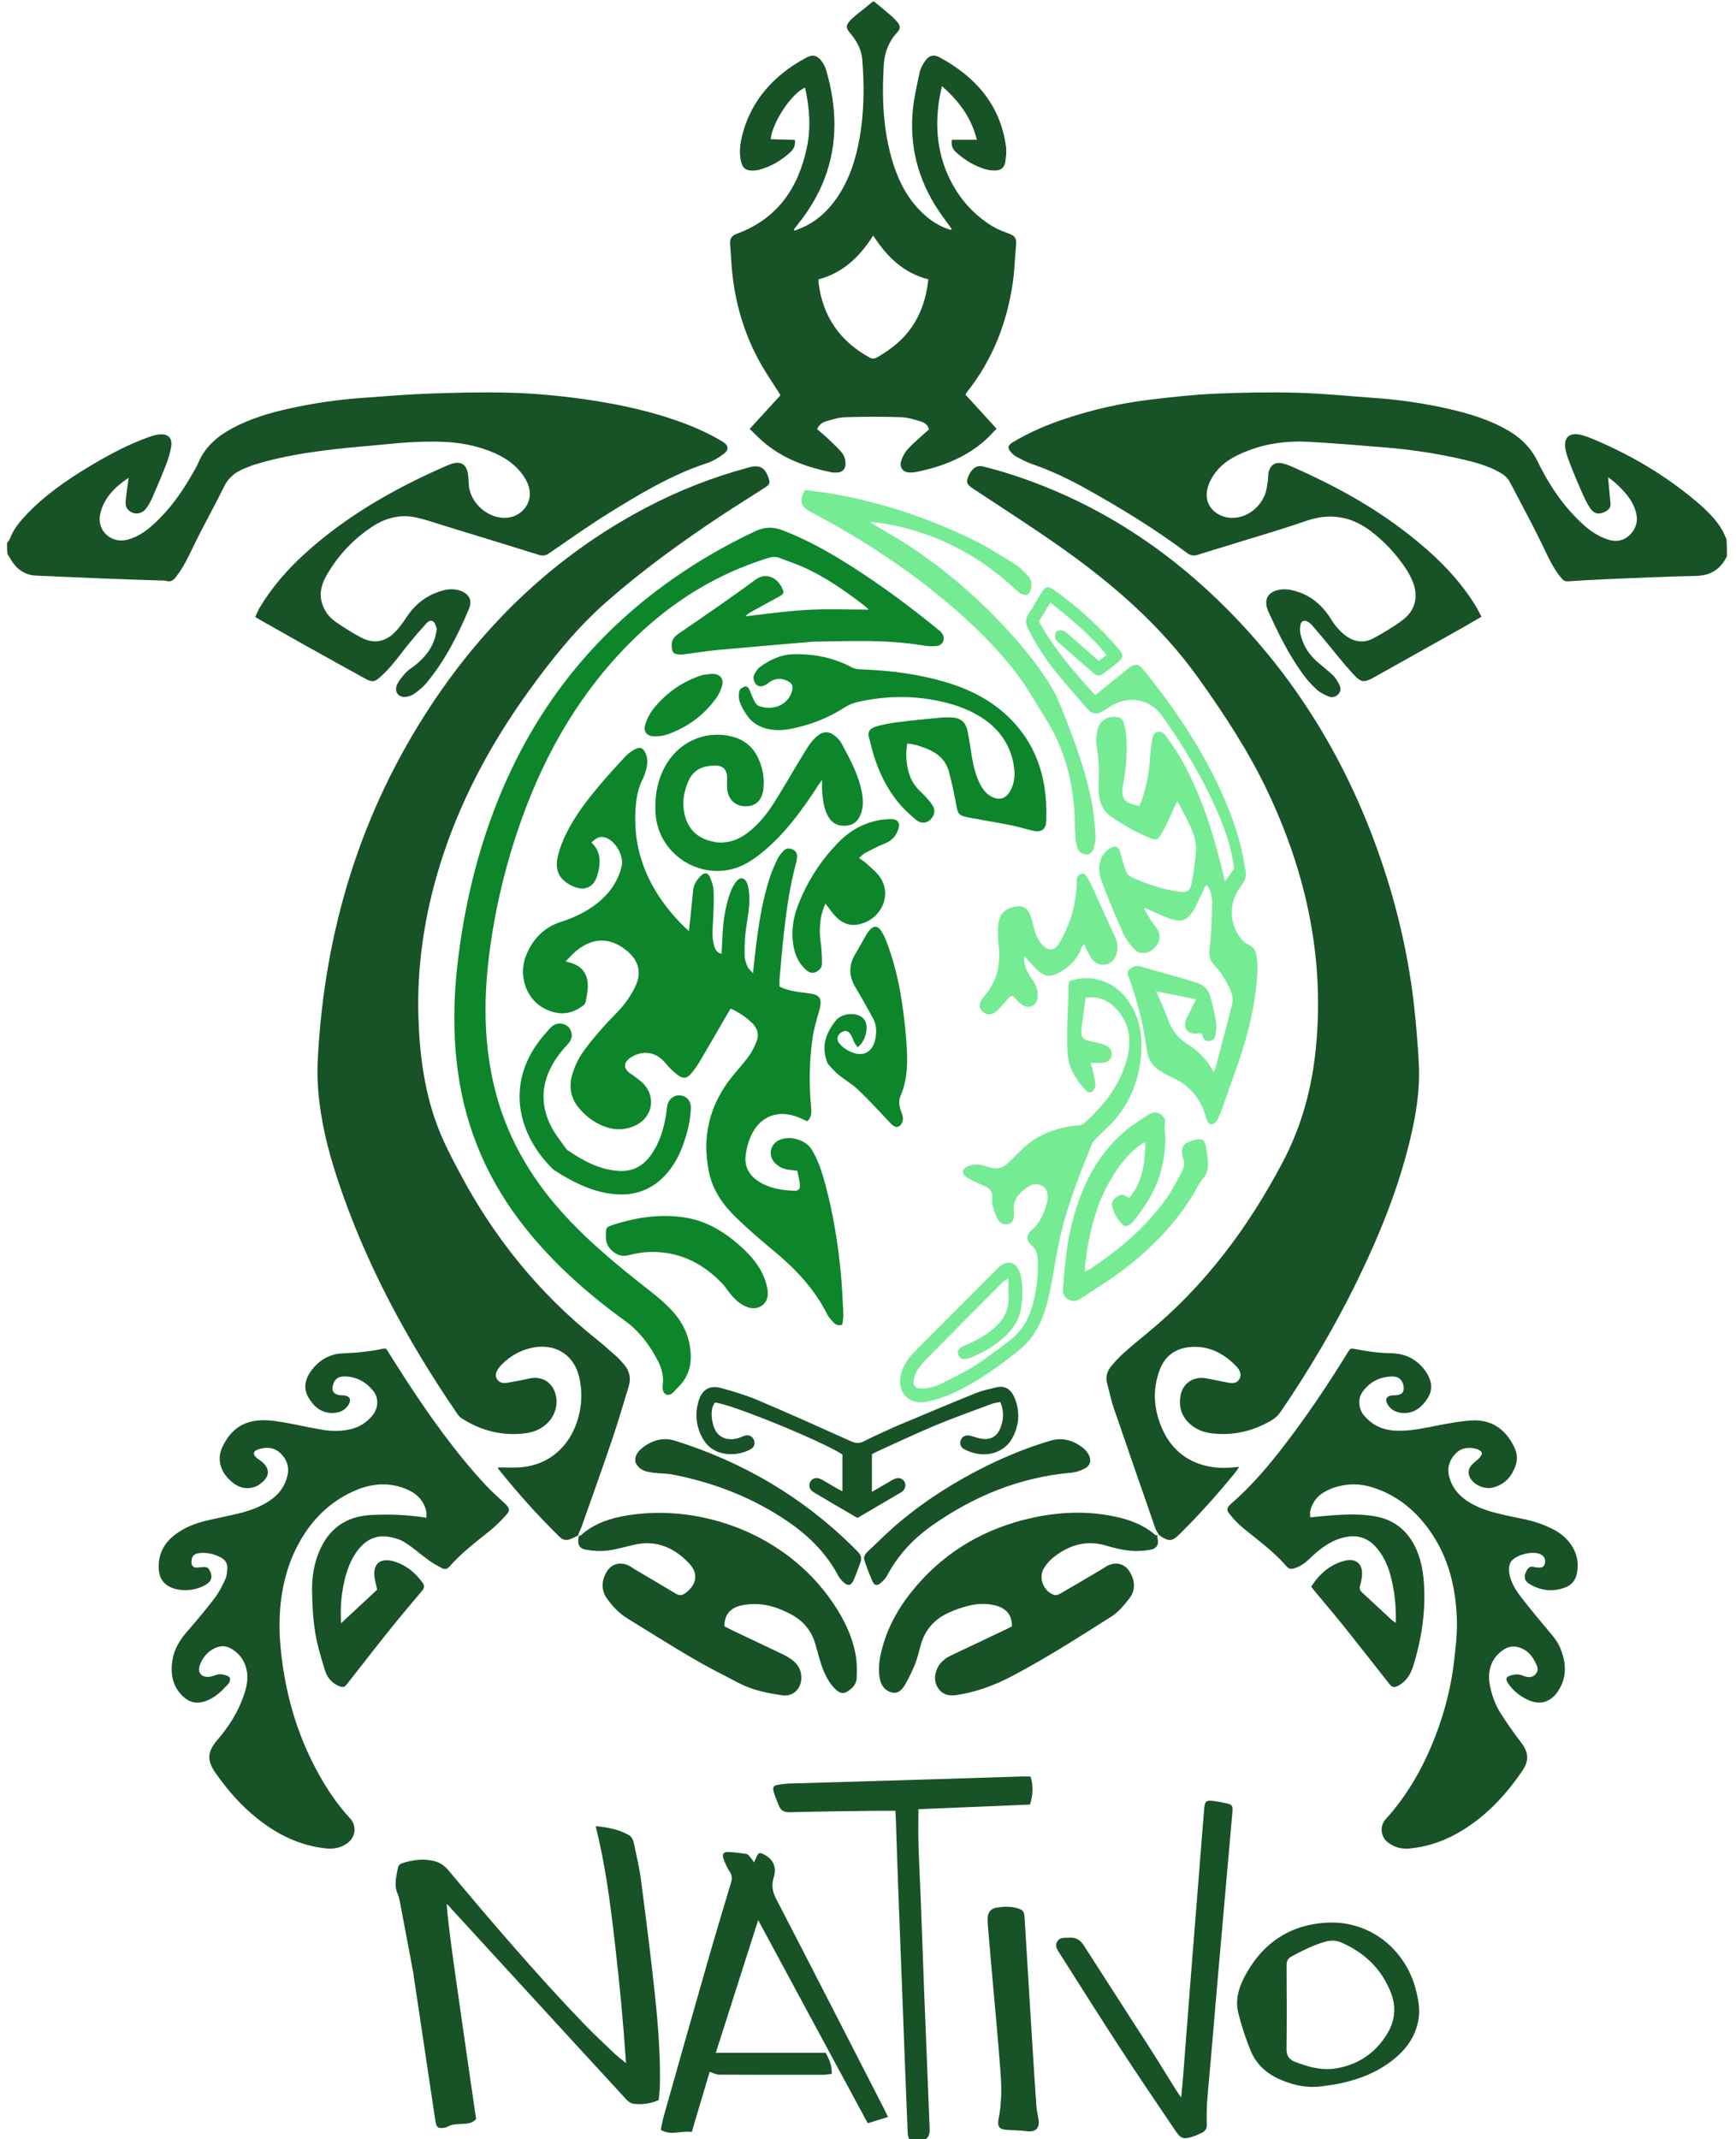 <?xml version="1.0" encoding="utf-8"?>
<svg id="master-artboard" viewBox="0 0 795.647 980" version="1.1" xmlns="http://www.w3.org/2000/svg" x="0px" y="0px" style="enable-background:new 0 0 336 235.2;" width="795.647px" height="980px"><rect id="ee-background" x="0" y="0" width="795.647" height="980" style="fill: white; fill-opacity: 0; pointer-events: none;"/><g transform="matrix(0.334, 0, 0, 0.334, 2.576, 0)"><path fill="#0389FF" opacity="1" stroke="none" d="&#10;M1191.5,2 &#10;&#9;C1199.555,8.378 1207.213,14.64 1214.622,21.184 &#10;&#9;C1218.328,24.457 1221.994,27.939 1224.917,31.889 &#10;&#9;C1227.664,35.604 1227.783,39.704 1224.123,43.618 &#10;&#9;C1212.36,56.197 1206.105,71.116 1205.057,88.409 &#10;&#9;C1202.262,134.5 1203.959,180.155 1217.998,224.598 &#10;&#9;C1226.017,249.983 1238.212,273.03 1257.667,291.715 &#10;&#9;C1268.603,302.218 1280.931,310.474 1296.658,315.332 &#10;&#9;C1298.373,315.428 1298.95,315.244 1299.528,315.06 &#10;&#9;C1299.069,314.661 1298.609,314.262 1298.15,313.863 &#10;&#9;C1294.254,308.507 1290.377,303.137 1286.458,297.798 &#10;&#9;C1255.073,255.035 1240.297,207.204 1244.567,154.267 &#10;&#9;C1246.057,135.792 1250.361,117.488 1254.267,99.297 &#10;&#9;C1255.544,93.352 1258.937,87.5 1262.602,82.517 &#10;&#9;C1267.502,75.858 1273.96,74.546 1281.209,78.447 &#10;&#9;C1330.512,104.977 1364.586,143.149 1372.68,200.492 &#10;&#9;C1373.681,207.581 1372.901,215.132 1371.716,222.265 &#10;&#9;C1370.408,230.139 1365.726,233.673 1357.712,233.856 &#10;&#9;C1353.461,233.954 1349.036,233.382 1344.943,232.217 &#10;&#9;C1329.95,227.951 1316.91,219.975 1305.26,209.786 &#10;&#9;C1300.379,205.517 1296.853,200.255 1298.536,191.711 &#10;&#9;C1309.28,191.711 1320.332,191.711 1332.772,191.711 &#10;&#9;C1325.121,161.115 1308.266,138.813 1284.863,118.144 &#10;&#9;C1283.346,125.531 1281.874,131.393 1280.964,137.34 &#10;&#9;C1275.119,175.523 1278.885,212.444 1296.45,247.284 &#10;&#9;C1309.641,273.451 1328.619,294.63 1353.602,310.038 &#10;&#9;C1360.315,314.178 1367.859,317.163 1375.316,319.862 &#10;&#9;C1385.449,323.529 1387.477,326.52 1386.439,337.579 &#10;&#9;C1384.885,354.143 1384.497,370.859 1382.136,387.298 &#10;&#9;C1374.174,442.725 1354.374,493.369 1319.349,537.573 &#10;&#9;C1318.55,538.581 1317.995,539.782 1317.089,541.287 &#10;&#9;C1331.082,556.589 1344.988,571.796 1359.799,587.993 &#10;&#9;C1354.19,593.688 1349.207,599.408 1343.558,604.369 &#10;&#9;C1318.371,626.494 1288.359,638.679 1256.098,645.996 &#10;&#9;C1251.256,647.094 1246.267,648.12 1241.341,648.145 &#10;&#9;C1231.727,648.195 1226.142,641.518 1228.871,632.351 &#10;&#9;C1230.613,626.498 1233.888,620.609 1237.95,616.05 &#10;&#9;C1244.568,608.624 1252.373,602.252 1259.719,595.481 &#10;&#9;C1262.142,593.247 1264.694,591.154 1267.078,589.092 &#10;&#9;C1265.603,582.619 1260.946,579.577 1255.896,578.105 &#10;&#9;C1247.004,575.514 1237.858,572.493 1228.741,572.216 &#10;&#9;C1203.125,571.437 1177.455,571.477 1151.837,572.242 &#10;&#9;C1143.05,572.505 1134.262,575.534 1125.654,577.939 &#10;&#9;C1120.487,579.383 1116.197,582.654 1113.598,588.703 &#10;&#9;C1118.115,592.585 1122.738,596.276 1127.033,600.316 &#10;&#9;C1133.337,606.247 1139.615,612.234 1145.508,618.565 &#10;&#9;C1150.171,623.573 1152.82,629.69 1152.496,636.755 &#10;&#9;C1152.19,643.424 1148.807,647.269 1142.173,648.032 &#10;&#9;C1139.229,648.37 1136.108,648.385 1133.219,647.798 &#10;&#9;C1100.208,641.091 1069.001,630.026 1042.478,608.467 &#10;&#9;C1035.072,602.447 1028.498,595.403 1020.999,588.315 &#10;&#9;C1035.953,571.969 1050.029,556.583 1063.288,542.09 &#10;&#9;C1052.641,525.014 1041.673,509.451 1032.788,492.778 &#10;&#9;C1010.223,450.433 998.409,404.926 995.69,357.038 &#10;&#9;C995.275,349.728 994.659,342.43 994.146,335.125 &#10;&#9;C993.6,327.371 996.112,323.325 1003.451,320.621 &#10;&#9;C1059.273,300.059 1088.162,257.42 1099.677,201.433 &#10;&#9;C1105.23,174.437 1103.085,147.206 1096.957,120.224 &#10;&#9;C1079.169,127.243 1052.004,167.754 1049.815,190.995 &#10;&#9;C1060.901,191.29 1071.967,191.584 1083.011,191.877 &#10;&#9;C1084.144,199.877 1080.899,205.206 1076.036,209.535 &#10;&#9;C1063.68,220.533 1049.707,228.793 1033.584,232.974 &#10;&#9;C1030.413,233.797 1026.985,234.036 1023.697,233.919 &#10;&#9;C1015.513,233.63 1011.589,230.59 1009.451,222.519 &#10;&#9;C1006.02,209.561 1007.895,196.682 1011.191,184.027 &#10;&#9;C1020.92,146.679 1042.637,117.518 1073.361,94.844 &#10;&#9;C1081.37,88.933 1090.043,83.829 1098.775,79.013 &#10;&#9;C1107.289,74.317 1114.046,75.964 1119.674,83.778 &#10;&#9;C1122.354,87.5 1124.699,91.775 1125.966,96.155 &#10;&#9;C1140.503,146.389 1142.56,196.485 1123.306,246.128 &#10;&#9;C1114.684,268.36 1102.44,288.513 1087.573,307.109 &#10;&#9;C1085.579,309.605 1083.656,312.157 1081.699,314.683 &#10;&#9;C1082.072,315.263 1082.445,315.844 1082.817,316.424 &#10;&#9;C1088.5,313.981 1094.38,311.913 1099.828,309.027 &#10;&#9;C1116.673,300.106 1129.847,287.087 1140.616,271.488 &#10;&#9;C1157.625,246.848 1166.472,219.051 1171.702,189.978 &#10;&#9;C1178.173,154.008 1178.45,117.69 1175.493,81.422 &#10;&#9;C1174.4,68.013 1167.874,55.994 1159.062,45.66 &#10;&#9;C1153.038,38.596 1152.579,35.385 1158.502,28.596 &#10;&#9;C1161.113,25.604 1164.186,22.969 1167.28,20.457 &#10;&#9;C1174.524,14.575 1181.908,8.867 1189.618,2.544 &#10;&#9;C1190,2 1191,2 1191.5,2 &#10;M1232.841,461.81 &#10;&#9;C1253.238,439.655 1262.919,413.063 1266.208,383.146 &#10;&#9;C1231.959,374.461 1209.222,352.002 1190.497,323.086 &#10;&#9;C1171.856,352.419 1148.69,374.472 1115.505,383.132 &#10;&#9;C1115.505,385.399 1115.365,386.728 1115.525,388.019 &#10;&#9;C1121.247,434.016 1144.779,467.828 1185.204,490.225 &#10;&#9;C1189.261,492.473 1192.391,492.315 1196.247,490.036 &#10;&#9;C1209.209,482.373 1221.463,473.842 1232.841,461.81 &#10;z" style="fill: rgb(24, 82, 39);"/><path fill="#4DFFFF" opacity="1" stroke="none" d="&#10;M2,744.888 &#10;&#9;C3.242,742.55 5.048,741.298 5.636,739.619 &#10;&#9;C9.921,727.395 17.696,717.561 26.345,708.228 &#10;&#9;C51.921,680.627 82.388,659.315 114.397,640.086 &#10;&#9;C140.919,624.153 168.126,609.468 197.433,599.156 &#10;&#9;C202.081,597.521 207.014,596.181 211.895,595.831 &#10;&#9;C223.092,595.03 229.031,601.133 227.243,612.224 &#10;&#9;C225.933,620.347 223.583,628.438 220.626,636.132 &#10;&#9;C214.672,651.622 208.157,666.906 201.513,682.118 &#10;&#9;C199.137,687.559 196.26,692.959 192.663,697.651 &#10;&#9;C185.667,706.777 172.674,706.42 166.363,696.876 &#10;&#9;C164.599,694.208 164.496,689.928 164.812,686.496 &#10;&#9;C165.695,676.922 167.198,667.405 168.696,656.946 &#10;&#9;C168.892,655.604 168.848,655.183 168.803,654.762 &#10;&#9;C168.508,655.143 168.213,655.525 167.918,655.906 &#10;&#9;C149.976,668.183 134.836,682.85 129.797,704.931 &#10;&#9;C124.695,727.281 144.336,745.907 166.644,740.381 &#10;&#9;C183.092,736.307 195.896,726.112 207.681,714.732 &#10;&#9;C226.501,696.561 241.584,675.425 254.604,652.8 &#10;&#9;C258.091,646.74 261.864,640.765 264.595,634.363 &#10;&#9;C273.848,612.669 290.535,598.535 310.651,587.63 &#10;&#9;C335.491,574.164 362.306,566.295 389.663,560.266 &#10;&#9;C422.498,553.029 455.726,548.101 489.295,545.764 &#10;&#9;C519.17,543.684 549.03,541.036 578.944,539.953 &#10;&#9;C614.876,538.653 650.882,537.725 686.815,538.505 &#10;&#9;C727.054,539.379 767.134,543.3 806.983,549.508 &#10;&#9;C844.55,555.36 881.52,563.469 917.515,575.755 &#10;&#9;C940.573,583.625 962.904,593.179 983.855,605.737 &#10;&#9;C992.094,610.676 993.028,616.998 985.237,622.717 &#10;&#9;C978.336,627.782 970.671,632.518 962.61,635.173 &#10;&#9;C913.389,651.382 869.438,677.872 825.905,704.992 &#10;&#9;C798.51,722.058 772.145,740.789 745.519,759.066 &#10;&#9;C740.841,762.277 736.762,762.623 731.564,761.006 &#10;&#9;C688.344,747.566 645.074,734.292 601.799,721.032 &#10;&#9;C589.106,717.142 576.509,712.754 563.587,709.836 &#10;&#9;C541.934,704.946 521.503,710.314 503.505,722.097 &#10;&#9;C477.848,738.895 456.982,760.925 441.368,787.439 &#10;&#9;C434.556,799.007 430.019,811.459 433.683,825.537 &#10;&#9;C436.694,837.105 443.261,846.243 452.722,852.822 &#10;&#9;C464.168,860.781 476.042,868.305 488.398,874.736 &#10;&#9;C504.999,883.377 520.793,880.598 534.079,867.239 &#10;&#9;C539.888,861.398 544.887,854.578 549.383,847.639 &#10;&#9;C559.284,832.362 572.075,820.566 588.952,813.726 &#10;&#9;C599.468,809.464 610.35,806.295 621.985,809.642 &#10;&#9;C635.392,813.499 641.037,822.706 635.731,835.32 &#10;&#9;C620.449,871.654 602.585,906.639 577.198,937.167 &#10;&#9;C572.787,942.47 567.135,946.874 561.558,951.022 &#10;&#9;C558.462,953.324 554.464,954.952 550.647,955.642 &#10;&#9;C539.766,957.61 532.68,949.521 537.051,939.385 &#10;&#9;C539.73,933.173 544.581,927.719 549.185,922.578 &#10;&#9;C552.463,918.919 556.971,916.369 560.903,913.289 &#10;&#9;C576.324,901.212 587.827,886.605 590.945,866.61 &#10;&#9;C591.2,864.971 591.94,863.111 591.444,861.713 &#10;&#9;C590.277,858.424 589.263,854.373 586.779,852.431 &#10;&#9;C583.443,849.823 579.65,852.467 577.155,855.244 &#10;&#9;C569.598,863.658 562.105,872.146 554.932,880.887 &#10;&#9;C546.694,890.927 539.046,901.454 530.712,911.41 &#10;&#9;C525.596,917.524 519.949,923.266 514.048,928.633 &#10;&#9;C506.361,935.627 502.739,935.961 493.441,930.847 &#10;&#9;C465.423,915.436 437.479,899.889 409.56,884.3 &#10;&#9;C390.656,873.745 371.838,863.036 352.991,852.38 &#10;&#9;C349.841,850.599 346.737,848.737 342.556,846.296 &#10;&#9;C344.862,841.427 346.573,836.831 349.067,832.709 &#10;&#9;C365.401,805.706 385.859,782.07 409.046,760.804 &#10;&#9;C466.458,708.15 533.169,670.348 604.055,639.282 &#10;&#9;C606.794,638.082 609.584,636.942 612.441,636.072 &#10;&#9;C624.537,632.389 632.023,636.73 634.225,649.045 &#10;&#9;C635.156,654.253 635.212,659.622 635.579,664.924 &#10;&#9;C637.324,690.158 662.439,712.077 687.486,710.197 &#10;&#9;C703.902,708.965 717.431,696.763 719.154,680.768 &#10;&#9;C720.145,671.573 717.067,662.99 712.19,655.225 &#10;&#9;C700.672,636.885 683.339,625.933 663.683,618.436 &#10;&#9;C643.644,610.792 622.7,606.947 601.283,606.071 &#10;&#9;C574.279,604.966 547.382,606.75 520.521,609.483 &#10;&#9;C497.689,611.805 474.774,613.388 451.988,616.075 &#10;&#9;C415.303,620.403 378.79,625.905 343.33,636.736 &#10;&#9;C337.612,638.483 332.021,640.723 326.513,643.068 &#10;&#9;C314.879,648.02 305.751,655.193 299.858,667.211 &#10;&#9;C286.081,695.311 270.603,722.583 257.018,750.77 &#10;&#9;C250.194,764.928 243.517,778.895 233.747,791.313 &#10;&#9;C230.071,795.985 226.513,798.779 220.372,796.728 &#10;&#9;C218.54,796.116 216.411,796.355 214.415,796.286 &#10;&#9;C188.453,795.386 162.487,794.607 136.531,793.586 &#10;&#9;C105.261,792.356 74.002,790.856 42.732,789.606 &#10;&#9;C25.707,788.925 14.149,780.143 6.198,765.708 &#10;&#9;C5.25,763.988 4.22,762.313 2.614,760.308 &#10;&#9;C2,755.259 2,750.518 2,744.888 &#10;z" style="fill: rgb(24, 82, 39);"/><path fill="#4DFFFF" opacity="1" stroke="none" d="&#10;M2362,763.079 &#10;&#9;C2352.991,781.032 2339.442,789.544 2319.591,789.935 &#10;&#9;C2278.979,790.735 2238.389,792.709 2197.797,794.379 &#10;&#9;C2179.846,795.118 2161.902,796.136 2143.979,797.38 &#10;&#9;C2139.2,797.712 2136.87,795.394 2134.152,792.129 &#10;&#9;C2122.262,777.85 2115.383,760.903 2107.32,744.456 &#10;&#9;C2093.545,716.36 2078.578,688.848 2064.102,661.096 &#10;&#9;C2060.892,654.942 2055.714,650.964 2049.752,647.645 &#10;&#9;C2034.438,639.119 2017.763,634.34 2000.917,630.425 &#10;&#9;C1965.562,622.208 1929.715,616.755 1893.538,613.788 &#10;&#9;C1858.064,610.878 1822.584,607.843 1787.049,605.966 &#10;&#9;C1759.262,604.498 1731.816,607.917 1705.582,617.865 &#10;&#9;C1685.671,625.414 1667.225,635.429 1655.832,654.428 &#10;&#9;C1652.316,660.29 1649.393,667.105 1648.446,673.801 &#10;&#9;C1645.349,695.702 1663.085,708.434 1678.75,710.077 &#10;&#9;C1699.395,712.242 1719.775,699.281 1728.09,678.321 &#10;&#9;C1730.484,672.285 1731.025,665.479 1732.117,658.976 &#10;&#9;C1732.718,655.395 1732.241,651.606 1733.04,648.09 &#10;&#9;C1735.462,637.428 1742.337,633.129 1752.954,635.764 &#10;&#9;C1757.757,636.956 1762.429,638.871 1766.974,640.879 &#10;&#9;C1822.616,665.472 1875.791,694.365 1923.901,731.914 &#10;&#9;C1959.288,759.532 1991.513,790.233 2015.642,828.552 &#10;&#9;C2018.969,833.837 2021.717,839.486 2025.241,845.889 &#10;&#9;C2015.336,851.627 2006.271,857.015 1997.079,862.178 &#10;&#9;C1958.163,884.039 1919.212,905.837 1880.268,927.648 &#10;&#9;C1863.487,937.047 1860.63,937.204 1847.735,923.05 &#10;&#9;C1834.521,908.547 1822.518,892.942 1809.938,877.859 &#10;&#9;C1804.181,870.956 1798.395,864.073 1792.442,857.34 &#10;&#9;C1790.712,855.383 1788.567,853.56 1786.249,852.406 &#10;&#9;C1781.987,850.283 1777.898,851.907 1776.947,856.567 &#10;&#9;C1776.105,860.691 1775.937,865.27 1776.8,869.368 &#10;&#9;C1780.144,885.235 1788.621,898.157 1800.877,908.657 &#10;&#9;C1807.953,914.719 1815.389,920.408 1822.029,926.912 &#10;&#9;C1825.478,930.292 1827.851,934.918 1830.158,939.273 &#10;&#9;C1832.514,943.72 1832.349,948.499 1828.694,952.272 &#10;&#9;C1825.189,955.89 1820.203,957.267 1815.772,955.416 &#10;&#9;C1809.738,952.895 1803.495,949.861 1798.749,945.511 &#10;&#9;C1791.679,939.032 1785.219,931.659 1779.587,923.879 &#10;&#9;C1760.347,897.309 1746.047,867.945 1732.478,838.217 &#10;&#9;C1731.517,836.111 1730.8,833.841 1730.336,831.572 &#10;&#9;C1728.173,821.01 1732.947,813.387 1743.261,810.068 &#10;&#9;C1753.306,806.836 1763.045,808.503 1772.666,811.551 &#10;&#9;C1790.496,817.198 1804.234,828.409 1814.948,843.509 &#10;&#9;C1818.608,848.668 1821.64,854.324 1825.68,859.149 &#10;&#9;C1829.697,863.945 1834.182,868.592 1839.235,872.229 &#10;&#9;C1850.974,880.677 1864.161,882.42 1876.923,875.484 &#10;&#9;C1890.908,867.882 1904.797,859.727 1917.437,850.116 &#10;&#9;C1934.806,836.909 1939.032,817.395 1930.643,797.266 &#10;&#9;C1928.348,791.759 1925.595,786.344 1922.34,781.351 &#10;&#9;C1908.75,760.5 1891.941,742.387 1872.059,727.591 &#10;&#9;C1845.398,707.75 1816.333,703.426 1784.266,714.583 &#10;&#9;C1749.395,726.716 1713.837,736.875 1678.564,747.848 &#10;&#9;C1664.582,752.198 1650.502,756.24 1636.587,760.791 &#10;&#9;C1630.734,762.705 1626.288,762.315 1620.988,758.351 &#10;&#9;C1576.624,725.174 1529.477,696.328 1481.067,669.484 &#10;&#9;C1457.426,656.375 1433.081,644.916 1407.469,636.117 &#10;&#9;C1400.292,633.652 1393.544,629.844 1386.785,626.298 &#10;&#9;C1384.196,624.94 1381.831,622.853 1379.877,620.645 &#10;&#9;C1374.42,614.479 1374.955,610.793 1382.237,606.463 &#10;&#9;C1405.238,592.787 1429.702,582.334 1455.078,573.953 &#10;&#9;C1493.111,561.391 1532.056,552.685 1571.787,547.986 &#10;&#9;C1601.167,544.511 1630.66,541.269 1660.192,539.977 &#10;&#9;C1697.437,538.347 1734.802,537.695 1772.06,538.688 &#10;&#9;C1806.952,539.617 1841.771,543.244 1876.623,545.684 &#10;&#9;C1910.525,548.057 1944.109,552.805 1977.266,560.179 &#10;&#9;C2007.567,566.918 2037.2,575.687 2064.116,591.898 &#10;&#9;C2080.828,601.963 2093.667,615.267 2102.264,632.99 &#10;&#9;C2117.645,664.696 2137.038,693.681 2163.01,717.839 &#10;&#9;C2173.32,727.429 2184.661,735.486 2198.29,739.934 &#10;&#9;C2209.774,743.683 2220.17,742.095 2228.795,733.569 &#10;&#9;C2237.845,724.622 2240.446,713.569 2236.843,701.376 &#10;&#9;C2231.918,684.709 2220.353,672.712 2207.871,661.479 &#10;&#9;C2205.201,659.076 2202.173,657.071 2198.893,654.565 &#10;&#9;C2200.054,667.086 2201.082,678.812 2202.256,690.523 &#10;&#9;C2202.758,695.529 2200.434,698.567 2196.314,701.019 &#10;&#9;C2187.57,706.225 2180.3,705.654 2174.509,697.249 &#10;&#9;C2169.653,690.201 2166.102,682.175 2162.574,674.312 &#10;&#9;C2157.401,662.785 2152.626,651.072 2147.952,639.33 &#10;&#9;C2145.372,632.849 2142.854,626.271 2141.159,619.524 &#10;&#9;C2136.339,600.342 2145.286,591.699 2164.071,597.126 &#10;&#9;C2168.539,598.417 2172.957,599.977 2177.25,601.768 &#10;&#9;C2229.251,623.463 2277.349,651.725 2320.4,688.167 &#10;&#9;C2333.862,699.562 2346.678,711.866 2355.74,727.334 &#10;&#9;C2357.891,731.007 2359.202,735.172 2361.45,739.555 &#10;&#9;C2362,747.386 2362,754.772 2362,763.079 &#10;z" style="fill: rgb(24, 82, 39);"/><path fill="#058AFF" opacity="1" stroke="none" d="&#10;M1240.908,2936 &#10;&#9;C1239.272,2932.827 1238.032,2929.676 1237.894,2926.477 &#10;&#9;C1236.476,2893.531 1235.221,2860.578 1233.951,2827.625 &#10;&#9;C1230.859,2747.408 1227.746,2667.191 1224.721,2586.971 &#10;&#9;C1223.591,2557.011 1222.691,2527.042 1221.663,2497.079 &#10;&#9;C1221.517,2492.834 1221.237,2488.595 1220.986,2483.722 &#10;&#9;C1210.692,2483.722 1201.413,2483.612 1192.137,2483.741 &#10;&#9;C1153.498,2484.277 1114.852,2484.629 1076.226,2485.676 &#10;&#9;C1068.257,2485.892 1063.593,2483.429 1060.923,2476.294 &#10;&#9;C1058.49,2469.789 1055.313,2463.463 1053.76,2456.758 &#10;&#9;C1052.369,2450.754 1054.212,2448.912 1060.162,2447.972 &#10;&#9;C1065.416,2447.143 1070.735,2446.451 1076.044,2446.29 &#10;&#9;C1128.319,2444.698 1180.6,2443.29 1232.875,2441.711 &#10;&#9;C1286.146,2440.103 1339.412,2438.352 1392.681,2436.696 &#10;&#9;C1396.99,2436.562 1401.307,2436.678 1406.396,2436.678 &#10;&#9;C1410.432,2449.359 1409.753,2461.883 1405.738,2475.171 &#10;&#9;C1354.383,2477.308 1303.292,2479.433 1252.582,2481.543 &#10;&#9;C1252.582,2498.581 1252.198,2514.468 1252.67,2530.33 &#10;&#9;C1253.434,2555.964 1254.848,2581.578 1255.831,2607.207 &#10;&#9;C1257.479,2650.147 1258.921,2693.095 1260.6,2736.034 &#10;&#9;C1262.942,2795.945 1265.425,2855.851 1267.835,2915.76 &#10;&#9;C1267.942,2918.422 1268.143,2921.11 1267.901,2923.749 &#10;&#9;C1267.454,2928.606 1265.829,2932.858 1260.366,2935.382 &#10;&#9;C1253.939,2936 1247.878,2936 1240.908,2936 &#10;z" style="fill: rgb(24, 82, 39);"/><path fill="#020202" opacity="1" stroke="none" d="&#10;M1582.066,2104.481 &#10;&#9;C1580.632,2101.888 1578.783,2099.439 1577.824,2096.68 &#10;&#9;C1558.593,2041.387 1539.341,1986.101 1520.424,1930.7 &#10;&#9;C1516.779,1920.027 1514.685,1908.834 1511.593,1897.961 &#10;&#9;C1509.083,1889.135 1511.267,1881.263 1516.664,1874.503 &#10;&#9;C1521.833,1868.028 1527.567,1861.888 1533.721,1856.342 &#10;&#9;C1544.113,1846.977 1554.914,1838.053 1565.749,1829.193 &#10;&#9;C1645.178,1764.242 1705.025,1684.028 1752.657,1593.616 &#10;&#9;C1778.616,1544.344 1792.57,1492.28 1797.962,1437.48 &#10;&#9;C1810.025,1314.888 1785.02,1199.085 1733.058,1088.369 &#10;&#9;C1706.782,1032.383 1673.097,981 1637.213,930.726 &#10;&#9;C1585.501,858.275 1519.576,801.165 1447.627,750.41 &#10;&#9;C1408.457,722.778 1367.965,697.017 1327.998,670.521 &#10;&#9;C1319.037,664.581 1317.755,662.107 1320.923,653.85 &#10;&#9;C1324.986,643.259 1332.247,637.603 1340.881,639.732 &#10;&#9;C1354.435,643.073 1367.906,646.88 1381.181,651.199 &#10;&#9;C1489.236,686.359 1583.031,745.173 1664.416,823.907 &#10;&#9;C1775.011,930.901 1850.289,1059.544 1895.973,1205.955 &#10;&#9;C1915.166,1267.464 1928.108,1330.312 1934.28,1394.477 &#10;&#9;C1936.416,1416.687 1938.284,1438.95 1939.303,1461.234 &#10;&#9;C1940.898,1496.128 1935.141,1530.302 1926.998,1564.069 &#10;&#9;C1910.766,1631.374 1884.824,1695.072 1854.518,1757.107 &#10;&#9;C1824.063,1819.447 1788.861,1879.011 1749.72,1936.281 &#10;&#9;C1746.042,1941.663 1741.603,1945.716 1735.958,1948.922 &#10;&#9;C1711.181,1962.994 1684.794,1969.286 1656.325,1966.16 &#10;&#9;C1645.854,1965.01 1636.108,1961.8 1627.767,1955.279 &#10;&#9;C1614.487,1944.895 1609.367,1931.068 1612.178,1914.577 &#10;&#9;C1615.127,1897.276 1629.818,1887.395 1647.538,1890.519 &#10;&#9;C1657.04,1892.194 1666.454,1894.365 1675.939,1896.144 &#10;&#9;C1682.288,1897.336 1689.147,1898.337 1692.938,1891.593 &#10;&#9;C1696.829,1884.669 1693.211,1878.616 1688.35,1873.629 &#10;&#9;C1671.033,1855.859 1650.458,1845.348 1625.056,1847.673 &#10;&#9;C1605.515,1849.461 1591.18,1859.643 1584.004,1878.072 &#10;&#9;C1573.155,1905.933 1575.398,1933.693 1587.472,1960.6 &#10;&#9;C1604.46,1998.461 1639.097,2016.043 1681.04,2013.042 &#10;&#9;C1684.35,2012.805 1687.647,2012.376 1692.826,2011.844 &#10;&#9;C1690.48,2015.217 1689.077,2017.543 1687.38,2019.629 &#10;&#9;C1663.177,2049.387 1637.661,2077.96 1610.295,2104.861 &#10;&#9;C1600.876,2114.12 1596.468,2114.598 1585.197,2107.256 &#10;&#9;C1584.366,2106.715 1583.652,2105.994 1582.321,2104.865 &#10;&#9;C1581.758,2104.374 1582.066,2104.481 1582.066,2104.481 &#10;z" style="fill: rgb(24, 82, 39);"/><path fill="#020202" opacity="1" stroke="none" d="&#10;M786.029,2105.864 &#10;&#9;C782.572,2107.522 779.168,2109.306 775.645,2110.81 &#10;&#9;C769.98,2113.227 765.07,2112.844 760.233,2108.107 &#10;&#9;C730.428,2078.917 702.665,2047.904 676.553,2015.393 &#10;&#9;C676.003,2014.708 675.921,2013.648 675.599,2012.698 &#10;&#9;C686.073,2012.698 696.344,2013.356 706.507,2012.583 &#10;&#9;C748.775,2009.365 779.218,1979.591 787.88,1935.696 &#10;&#9;C791.083,1919.466 790.707,1903.359 786.598,1887.197 &#10;&#9;C778.869,1856.792 752.798,1842.51 723.117,1848.467 &#10;&#9;C706.415,1851.82 691.988,1859.972 680.095,1872.34 &#10;&#9;C679.403,1873.059 678.728,1873.799 678.095,1874.57 &#10;&#9;C672.489,1881.396 671.158,1886.902 674.406,1891.803 &#10;&#9;C678.415,1897.852 684.517,1897.361 690.582,1896.248 &#10;&#9;C699.42,1894.625 708.313,1893.194 717.038,1891.085 &#10;&#9;C745.652,1884.17 759.801,1909.08 755.167,1930.639 &#10;&#9;C751.13,1949.42 735.401,1962.96 713.805,1965.827 &#10;&#9;C682.125,1970.032 652.967,1962.672 626.151,1945.636 &#10;&#9;C623.717,1944.09 621.566,1941.763 619.921,1939.363 &#10;&#9;C551.083,1838.943 493.493,1732.758 455.219,1616.747 &#10;&#9;C442.255,1577.451 432.31,1537.402 428.976,1496.041 &#10;&#9;C427.775,1481.141 427.649,1466.043 428.444,1451.111 &#10;&#9;C437.775,1275.9 487.188,1113.387 584.383,966.564 &#10;&#9;C659.647,852.87 755.89,761.512 876.911,697.323 &#10;&#9;C922.658,673.059 970.576,654.281 1020.621,640.949 &#10;&#9;C1034.481,637.257 1041.922,641.245 1046.66,654.883 &#10;&#9;C1049.342,662.6 1048.789,664.417 1041.835,668.882 &#10;&#9;C1022.221,681.477 1002.402,693.758 982.957,706.607 &#10;&#9;C928.156,742.822 875.051,781.279 825.522,824.59 &#10;&#9;C784.571,860.4 750.789,902.317 719.06,946.132 &#10;&#9;C664.966,1020.831 621.949,1101.171 594.992,1189.67 &#10;&#9;C574.654,1256.441 564.384,1324.706 566.439,1394.557 &#10;&#9;C567.935,1445.367 574.343,1495.626 592.166,1543.494 &#10;&#9;C600.486,1565.838 611.712,1587.217 622.904,1608.354 &#10;&#9;C669.956,1697.215 731.856,1773.989 810.67,1836.83 &#10;&#9;C820.042,1844.303 828.988,1852.322 837.959,1860.281 &#10;&#9;C841.435,1863.365 844.497,1866.928 847.636,1870.373 &#10;&#9;C855.933,1879.479 858.618,1889.937 854.943,1901.831 &#10;&#9;C847.582,1925.657 840.721,1949.653 832.709,1973.258 &#10;&#9;C818.916,2013.89 804.429,2054.286 790.137,2094.748 &#10;&#9;C788.934,2098.153 787.008,2101.303 785.706,2105.284 &#10;&#9;C785.993,2105.996 786.029,2105.865 786.029,2105.864 &#10;z" style="fill: rgb(24, 82, 39);"/><path fill="#4DFFFF" opacity="1" stroke="none" d="&#10;M1898.791,2155.422 &#10;&#9;C1895.017,2143.799 1889.952,2133.775 1882.755,2124.82 &#10;&#9;C1869.85,2108.765 1854.075,2103.536 1832.773,2109.727 &#10;&#9;C1815.734,2114.678 1802.082,2125.579 1789.568,2137.719 &#10;&#9;C1783.202,2143.894 1776.389,2148.837 1767.801,2151.274 &#10;&#9;C1763.918,2152.375 1760.837,2152.028 1757.99,2148.721 &#10;&#9;C1740.474,2128.377 1718.792,2112.757 1698.174,2095.898 &#10;&#9;C1691.284,2090.264 1685.056,2083.606 1679.479,2076.652 &#10;&#9;C1675.364,2071.522 1674.962,2068.324 1681.666,2062.526 &#10;&#9;C1710.519,2037.569 1734.901,2008.43 1757.926,1978.136 &#10;&#9;C1787.787,1938.849 1815.328,1897.979 1841.135,1855.93 &#10;&#9;C1845.396,1848.987 1845.408,1849.063 1853.029,1850.574 &#10;&#9;C1868.699,1853.681 1884.396,1855.85 1900.495,1856.065 &#10;&#9;C1921.407,1856.343 1938.535,1865.2 1950.014,1883.179 &#10;&#9;C1957.164,1894.376 1958.719,1906.373 1951.21,1918.019 &#10;&#9;C1943.015,1930.727 1932.062,1939.488 1915.786,1937.951 &#10;&#9;C1907.032,1937.124 1899.839,1933.119 1895.695,1925.009 &#10;&#9;C1892.821,1919.384 1895.031,1915.178 1901.27,1914.088 &#10;&#9;C1904.202,1913.576 1907.303,1913.997 1910.217,1913.43 &#10;&#9;C1916.855,1912.137 1919.095,1908.807 1918.39,1902.025 &#10;&#9;C1917.557,1894.001 1912.15,1888.141 1904.122,1888.052 &#10;&#9;C1886.269,1887.854 1871.735,1895.121 1861.527,1909.778 &#10;&#9;C1855.341,1918.66 1856.59,1932.199 1863.421,1940.67 &#10;&#9;C1874.286,1954.143 1888.484,1961.069 1905.717,1962.198 &#10;&#9;C1926.277,1963.546 1946.035,1958.849 1965.978,1954.991 &#10;&#9;C1980.954,1952.094 1996.09,1949.3 2011.273,1948.358 &#10;&#9;C2039.012,1946.637 2058.128,1960.251 2070.125,1984.774 &#10;&#9;C2074.132,1992.963 2075.037,2001.3 2072.082,2009.949 &#10;&#9;C2066.781,2025.461 2056.933,2036.393 2040.567,2040.381 &#10;&#9;C2029.994,2042.958 2016.875,2037.712 2010.687,2028.795 &#10;&#9;C2006.664,2022.999 2006.405,2015.964 2011.035,2010.206 &#10;&#9;C2014.106,2006.387 2018.55,2003.702 2021.943,2000.098 &#10;&#9;C2023.791,1998.135 2026.115,1995.029 2025.691,1992.957 &#10;&#9;C2025.255,1990.827 2022,1988.452 2019.52,1987.703 &#10;&#9;C2008.663,1984.424 1998.019,1985.299 1989.76,1993.667 &#10;&#9;C1981.34,2002.198 1977.838,2012.968 1980.763,2024.909 &#10;&#9;C1983.97,2037.996 1991.479,2048.353 2002.312,2056.423 &#10;&#9;C2018.513,2068.494 2037.417,2073.631 2056.638,2078.026 &#10;&#9;C2075.102,2082.247 2093.998,2084.791 2111.655,2092.15 &#10;&#9;C2123.426,2097.055 2134.73,2102.804 2143.307,2112.552 &#10;&#9;C2154.729,2125.535 2159.511,2140.548 2156.219,2157.826 &#10;&#9;C2154.452,2167.101 2149.178,2173.879 2140.611,2177.198 &#10;&#9;C2123.801,2183.711 2107.239,2182.163 2091.738,2173.016 &#10;&#9;C2084.034,2168.47 2082.851,2163.063 2086.671,2155.184 &#10;&#9;C2088.894,2150.599 2092.02,2147.536 2097.762,2149.384 &#10;&#9;C2099.318,2149.884 2101.046,2149.918 2102.704,2150.024 &#10;&#9;C2106.485,2150.265 2110.338,2150.233 2111.793,2145.8 &#10;&#9;C2113.229,2141.428 2112.858,2137.224 2109.209,2133.853 &#10;&#9;C2108.723,2133.404 2108.17,2133.019 2107.618,2132.649 &#10;&#9;C2097.351,2125.769 2069.611,2132.688 2064.669,2143.834 &#10;&#9;C2063.031,2147.529 2062.671,2152.273 2063.192,2156.351 &#10;&#9;C2064.754,2168.583 2070.853,2179.155 2078.085,2188.7 &#10;&#9;C2089.737,2204.079 2102.117,2218.923 2114.551,2233.689 &#10;&#9;C2121.867,2242.379 2129.516,2250.775 2133.749,2261.506 &#10;&#9;C2141.605,2281.425 2142.656,2301.103 2130.194,2319.709 &#10;&#9;C2119.659,2335.438 2104.55,2339.331 2087.63,2330.97 &#10;&#9;C2077.32,2325.875 2068.449,2318.903 2061.987,2309.252 &#10;&#9;C2057.642,2302.763 2058.838,2299.856 2066.157,2297.818 &#10;&#9;C2071.417,2296.354 2076.463,2296.074 2081.74,2298.267 &#10;&#9;C2087.786,2300.781 2094.334,2301.985 2099.354,2296.385 &#10;&#9;C2104.989,2290.098 2101.185,2283.885 2097.98,2277.974 &#10;&#9;C2093.023,2268.831 2086.117,2262.142 2075.667,2259.346 &#10;&#9;C2068.729,2257.489 2062.571,2258.414 2056.57,2262.098 &#10;&#9;C2039.801,2272.395 2032.613,2290.389 2036.714,2311.538 &#10;&#9;C2039.409,2325.432 2044.263,2338.594 2051.797,2350.441 &#10;&#9;C2060.355,2363.898 2069.57,2376.995 2079.298,2389.634 &#10;&#9;C2089.4,2402.76 2091.05,2414.362 2081.734,2428.13 &#10;&#9;C2057.737,2463.593 2028.855,2494.156 1990.979,2515.169 &#10;&#9;C1970.959,2526.276 1949.504,2533.203 1926.666,2535.472 &#10;&#9;C1915.993,2536.532 1906.086,2533.948 1897.433,2527.586 &#10;&#9;C1886.627,2519.64 1885.045,2504.828 1893.854,2495.133 &#10;&#9;C1924.301,2461.624 1945.901,2422.844 1962.1,2380.841 &#10;&#9;C1975.461,2346.196 1984.308,2310.414 1988.193,2273.495 &#10;&#9;C1989.897,2257.301 1991.863,2240.974 1991.513,2224.755 &#10;&#9;C1990.518,2178.622 1980.298,2134.952 1952.421,2096.953 &#10;&#9;C1932.591,2069.921 1907.469,2049.912 1874.969,2039.913 &#10;&#9;C1855.375,2033.885 1836.131,2034.89 1817.327,2042.587 &#10;&#9;C1803.71,2048.161 1793.748,2057.556 1790.246,2072.442 &#10;&#9;C1789.664,2074.916 1790.164,2077.644 1790.164,2081.183 &#10;&#9;C1797.583,2080.48 1804.709,2079.728 1811.848,2079.143 &#10;&#9;C1834.443,2077.292 1857.096,2075.843 1879.566,2079.883 &#10;&#9;C1906.572,2084.74 1925.136,2100.77 1935.987,2125.55 &#10;&#9;C1942.993,2141.549 1945.61,2158.579 1946.477,2176.084 &#10;&#9;C1948.309,2213.111 1942.715,2249.002 1931.817,2284.229 &#10;&#9;C1929.126,2292.927 1925.293,2301.04 1918.21,2307.121 &#10;&#9;C1915.96,2309.051 1913.536,2310.931 1910.892,2312.218 &#10;&#9;C1904.743,2315.21 1902.539,2314.489 1898.171,2308.949 &#10;&#9;C1877.552,2282.795 1857.055,2256.542 1836.252,2230.534 &#10;&#9;C1824.602,2215.969 1812.434,2201.818 1800.518,2187.465 &#10;&#9;C1797.574,2183.919 1794.702,2180.314 1791.514,2176.387 &#10;&#9;C1802.982,2158.324 1817.848,2145.585 1838.251,2140.576 &#10;&#9;C1853.394,2136.858 1862.791,2145.821 1861.245,2161.62 &#10;&#9;C1860.827,2165.899 1859.923,2170.196 1858.667,2174.309 &#10;&#9;C1857.442,2178.318 1858.112,2181.252 1861.228,2184.112 &#10;&#9;C1874.972,2196.727 1888.575,2209.494 1902.266,2222.166 &#10;&#9;C1903.423,2223.237 1904.854,2224.011 1907.669,2225.981 &#10;&#9;C1908.174,2201.292 1905.743,2178.498 1898.791,2155.422 &#10;z" style="fill: rgb(24, 82, 39);"/><path fill="#4DFFFF" opacity="1" stroke="none" d="&#10;M345.456,2037.97 &#10;&#9;C328.813,2045.422 316.233,2039.135 305.375,2027.802 &#10;&#9;C293.5,2015.408 290.689,1999.264 297.088,1985.48 &#10;&#9;C311.605,1954.203 335.045,1944.44 369.282,1949.056 &#10;&#9;C390.995,1951.983 412.366,1957.37 434,1961.003 &#10;&#9;C447.504,1963.271 461.178,1963.428 474.666,1960.004 &#10;&#9;C486.407,1957.024 495.916,1950.573 503.506,1941.302 &#10;&#9;C511.48,1931.562 512.353,1917.577 504.58,1907.948 &#10;&#9;C494.289,1895.198 480.818,1887.699 463.958,1887.984 &#10;&#9;C456.012,1888.119 451.729,1891.753 449.356,1899.188 &#10;&#9;C446.797,1907.208 449.653,1912.071 457.954,1913.566 &#10;&#9;C459.902,1913.917 461.948,1913.681 463.934,1913.871 &#10;&#9;C472.297,1914.674 474.981,1919.703 470.457,1926.919 &#10;&#9;C465.878,1934.222 458.633,1937.555 450.255,1938.028 &#10;&#9;C433.911,1938.95 423.119,1929.757 415.537,1916.826 &#10;&#9;C407.894,1903.791 411.237,1890.878 419.798,1879.474 &#10;&#9;C430.353,1865.414 445,1857.016 462.353,1856.339 &#10;&#9;C481.064,1855.609 499.483,1853.87 517.745,1849.937 &#10;&#9;C518.999,1849.667 520.362,1849.901 522.187,1849.901 &#10;&#9;C530.857,1863.527 539.493,1877.335 548.361,1890.992 &#10;&#9;C581.602,1942.183 616.936,1991.82 658.478,2036.718 &#10;&#9;C667.055,2045.988 676.729,2054.243 685.885,2062.978 &#10;&#9;C691.433,2068.271 692.376,2071.801 687.303,2077.512 &#10;&#9;C680.273,2085.427 672.646,2092.978 664.426,2099.638 &#10;&#9;C645.269,2115.161 625.489,2129.951 609.172,2148.623 &#10;&#9;C606.224,2151.996 602.97,2152.99 599.519,2151.248 &#10;&#9;C593.067,2147.99 586.663,2144.45 580.807,2140.237 &#10;&#9;C569.757,2132.287 559.534,2123.118 548.125,2115.761 &#10;&#9;C541.896,2111.745 534.126,2109.37 526.731,2108.055 &#10;&#9;C507.644,2104.66 493.006,2112.6 482.005,2127.983 &#10;&#9;C470.257,2144.411 465.245,2163.309 462.123,2182.864 &#10;&#9;C459.927,2196.619 459.403,2210.443 460.272,2226.515 &#10;&#9;C477.584,2210.425 493.534,2195.602 509.883,2180.408 &#10;&#9;C508.846,2175.929 507.673,2171.487 506.8,2166.986 &#10;&#9;C502.592,2145.281 513.411,2135.388 534.482,2142.132 &#10;&#9;C550.235,2147.173 562.303,2157.409 572.027,2170.677 &#10;&#9;C575.2,2175.006 574.619,2178.168 571.302,2182.105 &#10;&#9;C555.847,2200.444 540.391,2218.792 525.387,2237.5 &#10;&#9;C506.427,2261.139 487.881,2285.11 469.21,2308.981 &#10;&#9;C464.857,2314.547 463.182,2315.109 456.509,2312.233 &#10;&#9;C446.937,2308.107 441.001,2300.258 438.148,2290.896 &#10;&#9;C432.923,2273.754 427.524,2256.46 424.763,2238.829 &#10;&#9;C421.739,2219.52 420.663,2199.764 420.518,2180.19 &#10;&#9;C420.39,2162.914 423.121,2145.706 429.733,2129.411 &#10;&#9;C442.644,2097.593 466.089,2080.086 500.435,2078.093 &#10;&#9;C525.734,2076.625 551.005,2077.603 577.368,2081.791 &#10;&#9;C577.368,2078.547 577.887,2075.677 577.283,2073.067 &#10;&#9;C573.658,2057.419 563.259,2047.79 548.806,2042.031 &#10;&#9;C523.26,2031.853 498.496,2035.284 474.365,2046.779 &#10;&#9;C444.214,2061.141 421.534,2083.638 404.886,2112.267 &#10;&#9;C389.613,2138.532 381.156,2167 377.645,2197.209 &#10;&#9;C373.718,2230.999 376.661,2264.352 382.346,2297.575 &#10;&#9;C390.498,2345.211 405.841,2390.431 429.32,2432.771 &#10;&#9;C441.474,2454.687 455.253,2475.476 472.461,2493.831 &#10;&#9;C481.409,2503.376 480.865,2517.955 470.827,2526.554 &#10;&#9;C462.001,2534.115 451.394,2536.509 440.005,2535.35 &#10;&#9;C404.04,2531.69 373.065,2516.449 345.161,2494.183 &#10;&#9;C322.832,2476.366 304.311,2455.041 287.98,2431.746 &#10;&#9;C275.931,2414.558 276.823,2402.643 290.376,2386.786 &#10;&#9;C305.632,2368.936 318.408,2349.462 326.224,2327.17 &#10;&#9;C330.527,2314.899 333.681,2302.404 330.39,2289.061 &#10;&#9;C327.316,2276.596 320.145,2267.415 309.345,2261.205 &#10;&#9;C299.566,2255.583 289.927,2258.032 281.184,2264.09 &#10;&#9;C274.446,2268.759 269.873,2275.442 266.833,2282.951 &#10;&#9;C262.407,2293.883 268.82,2301.613 280.6,2299.839 &#10;&#9;C282.555,2299.544 284.445,2298.791 286.35,2298.205 &#10;&#9;C287.942,2297.716 289.478,2296.983 291.099,2296.668 &#10;&#9;C296.594,2295.599 306.698,2298.316 307.619,2301.417 &#10;&#9;C309.385,2307.361 304.565,2310.577 301.319,2314.091 &#10;&#9;C292.64,2323.486 282.985,2331.373 270.025,2334.513 &#10;&#9;C260.353,2336.858 252.181,2334.482 244.996,2328.248 &#10;&#9;C229.3,2314.627 225.897,2296.806 228.856,2277.355 &#10;&#9;C231.176,2262.1 238.938,2249.479 249.032,2237.893 &#10;&#9;C262.15,2222.837 274.971,2207.478 287.09,2191.615 &#10;&#9;C292.887,2184.027 297.234,2175.195 301.332,2166.5 &#10;&#9;C303.38,2162.154 303.802,2156.885 304.229,2151.97 &#10;&#9;C304.835,2145.008 301.639,2139.636 295.487,2136.374 &#10;&#9;C286.488,2131.602 276.873,2129.212 266.627,2130.123 &#10;&#9;C262.128,2130.523 257.774,2132.062 256.024,2136.458 &#10;&#9;C254.91,2139.255 254.696,2142.926 255.475,2145.831 &#10;&#9;C256.438,2149.427 259.973,2150.401 263.617,2150.077 &#10;&#9;C264.944,2149.959 266.274,2149.863 267.595,2149.7 &#10;&#9;C275.928,2148.67 277.952,2149.531 280.58,2155.263 &#10;&#9;C283.78,2162.242 282.786,2167.742 276.887,2172.11 &#10;&#9;C263.626,2181.928 238.394,2184.764 222.828,2175.178 &#10;&#9;C214.539,2170.074 210.766,2162.084 210.167,2152.559 &#10;&#9;C208.888,2132.214 217.139,2116.366 233.264,2104.359 &#10;&#9;C245.489,2095.256 259.398,2089.712 274.036,2086.119 &#10;&#9;C289.21,2082.394 304.611,2079.596 319.786,2075.877 &#10;&#9;C336.359,2071.815 352.26,2066.054 366.119,2055.58 &#10;&#9;C376.98,2047.372 383.894,2036.581 386.835,2023.536 &#10;&#9;C389.538,2011.549 385.431,2000.895 376.64,1992.8 &#10;&#9;C368.035,1984.875 357.307,1984.456 346.554,1987.972 &#10;&#9;C339.538,1990.267 338.8,1994.971 344.427,1999.615 &#10;&#9;C347.242,2001.939 350.548,2003.717 353.157,2006.235 &#10;&#9;C362.151,2014.915 362.131,2023.604 353.219,2032.122 &#10;&#9;C351.068,2034.178 348.512,2035.811 345.456,2037.97 &#10;z" style="fill: rgb(24, 82, 39);"/><path fill="#0489FF" opacity="1" stroke="none" d="&#10;M1106.328,1363.168 &#10;&#9;C1118.417,1365.14 1120.132,1372.292 1117.048,1383.839 &#10;&#9;C1113.537,1396.985 1109.275,1410.07 1107.335,1423.47 &#10;&#9;C1102.692,1455.546 1102.328,1487.856 1105.356,1520.152 &#10;&#9;C1105.968,1526.677 1105.756,1532.76 1100.004,1537.969 &#10;&#9;C1096.514,1536.388 1092.983,1534.71 1089.391,1533.172 &#10;&#9;C1060.01,1520.591 1033.699,1531.014 1021.607,1560.61 &#10;&#9;C1018.503,1568.207 1016.489,1576.498 1015.494,1584.655 &#10;&#9;C1013.681,1599.521 1019.793,1611.295 1032.184,1619.682 &#10;&#9;C1047.107,1629.782 1064.138,1632.602 1081.615,1633.24 &#10;&#9;C1088.458,1633.49 1090.519,1631.042 1089.832,1623.853 &#10;&#9;C1089.243,1617.693 1087.477,1611.646 1086.289,1605.833 &#10;&#9;C1081.1,1605.223 1077.131,1604.933 1073.229,1604.258 &#10;&#9;C1065.776,1602.967 1059.275,1599.692 1054.428,1593.788 &#10;&#9;C1046.379,1583.986 1049.375,1570.002 1060.61,1564.183 &#10;&#9;C1074.858,1556.803 1097.312,1562.76 1105.892,1576.467 &#10;&#9;C1115.371,1591.611 1120.527,1608.552 1125.091,1625.607 &#10;&#9;C1135.616,1664.937 1142.101,1705.026 1145.995,1745.507 &#10;&#9;C1147.812,1764.39 1148.653,1783.374 1149.573,1802.33 &#10;&#9;C1149.808,1807.18 1148.658,1812.097 1148.166,1816.783 &#10;&#9;C1142.876,1819.043 1139.257,1817.068 1136.494,1814.26 &#10;&#9;C1133.031,1810.742 1129.525,1806.908 1127.329,1802.559 &#10;&#9;C1109.687,1767.621 1083.583,1740.018 1053.684,1715.397 &#10;&#9;C1036.467,1701.218 1019.588,1686.543 1003.473,1671.133 &#10;&#9;C985.176,1653.636 970.469,1633.369 965.211,1607.933 &#10;&#9;C955.244,1559.721 965.508,1516.096 996.273,1477.507 &#10;&#9;C1003.955,1467.872 1012.407,1458.82 1019.657,1448.882 &#10;&#9;C1024.101,1442.789 1027.508,1435.753 1030.346,1428.723 &#10;&#9;C1034.214,1419.139 1031.826,1410.458 1024.362,1403.185 &#10;&#9;C1015.93,1394.968 1006.257,1388.659 994.892,1383.314 &#10;&#9;C993.11,1386.31 991.437,1389.066 989.817,1391.852 &#10;&#9;C977.431,1413.161 965.16,1434.537 952.607,1455.746 &#10;&#9;C949.226,1461.459 945.292,1466.911 941.089,1472.056 &#10;&#9;C935.389,1479.032 930.137,1480.21 922.869,1474.917 &#10;&#9;C916.498,1470.278 910.705,1464.537 905.659,1458.452 &#10;&#9;C893.622,1443.936 878.033,1440.082 861.289,1448.409 &#10;&#9;C859.217,1449.439 857.177,1450.675 855.415,1452.162 &#10;&#9;C848.376,1458.103 848.172,1464.651 854.977,1470.777 &#10;&#9;C857.425,1472.981 860.563,1474.4 863.151,1476.471 &#10;&#9;C867.812,1480.203 872.933,1483.617 876.744,1488.111 &#10;&#9;C892.011,1506.118 887.239,1531.298 866.436,1542.564 &#10;&#9;C851.795,1550.494 836.132,1550.638 820.969,1544.862 &#10;&#9;C808.778,1540.217 798.185,1532.434 789.217,1522.74 &#10;&#9;C776.396,1508.878 772.181,1492.442 777.34,1474.593 &#10;&#9;C780.345,1464.198 784.963,1453.812 790.989,1444.859 &#10;&#9;C799.497,1432.217 809.677,1420.641 819.708,1409.101 &#10;&#9;C828.661,1398.802 838.99,1389.663 847.568,1379.085 &#10;&#9;C854.21,1370.894 860.138,1361.753 864.522,1352.181 &#10;&#9;C872.92,1333.848 868.506,1317.629 853.231,1304.7 &#10;&#9;C830.63,1285.569 806.317,1285.191 783.412,1303.93 &#10;&#9;C778.377,1308.049 774.049,1313.033 768.376,1318.624 &#10;&#9;C771.562,1319.558 773.009,1320.021 774.477,1320.408 &#10;&#9;C789.985,1324.496 798.36,1334.813 798.889,1350.558 &#10;&#9;C799.153,1358.401 797.327,1366.359 795.959,1374.179 &#10;&#9;C795.61,1376.172 793.729,1378.277 791.991,1379.587 &#10;&#9;C780.539,1388.227 767.935,1392.002 753.527,1388.615 &#10;&#9;C715.07,1379.577 703.292,1339.814 713.361,1312.772 &#10;&#9;C721.997,1289.579 737.517,1272.373 761.836,1264.52 &#10;&#9;C782.992,1257.689 802.592,1248.097 818.972,1232.714 &#10;&#9;C831.918,1220.557 841.016,1206.075 845.207,1188.715 &#10;&#9;C848.671,1174.366 837.655,1154.159 823.715,1149.053 &#10;&#9;C816.792,1146.518 811.8,1148.091 803.83,1155.556 &#10;&#9;C817.964,1168.781 816.604,1185.185 811.677,1201.441 &#10;&#9;C806.787,1217.57 793.74,1222.574 778.435,1215.622 &#10;&#9;C760.125,1207.305 753.04,1194.273 757.772,1174.377 &#10;&#9;C760.286,1163.807 764.274,1153.365 769.105,1143.612 &#10;&#9;C781.304,1118.984 797.988,1097.269 815.655,1076.376 &#10;&#9;C827.053,1062.897 838.953,1049.821 851.063,1036.975 &#10;&#9;C854.848,1032.961 859.736,1029.656 864.69,1027.161 &#10;&#9;C870.707,1024.13 874.607,1026.025 877.671,1032.169 &#10;&#9;C881.287,1039.419 881.044,1047.062 879.144,1054.623 &#10;&#9;C877.934,1059.442 876.466,1064.342 874.179,1068.718 &#10;&#9;C866.869,1082.71 864.987,1097.914 864.22,1113.208 &#10;&#9;C861.232,1172.83 884.586,1222.114 924.63,1264.639 &#10;&#9;C928.249,1268.482 932.214,1271.999 937.657,1277.246 &#10;&#9;C938.513,1269.145 939.203,1262.79 939.853,1256.431 &#10;&#9;C941.072,1244.504 942.249,1232.573 943.479,1220.647 &#10;&#9;C944.314,1212.554 948.897,1206.366 954.376,1200.957 &#10;&#9;C959.043,1196.35 963.801,1196.937 966.418,1202.908 &#10;&#9;C969.044,1208.902 971.296,1215.556 971.528,1222 &#10;&#9;C972.029,1235.937 971.439,1249.94 970.713,1263.886 &#10;&#9;C970.14,1274.888 968.926,1285.88 972.136,1296.631 &#10;&#9;C973.61,1301.568 975.203,1306.873 982.431,1308.093 &#10;&#9;C982.922,1298.418 983.334,1289.182 983.87,1279.954 &#10;&#9;C984.955,1261.255 987.839,1242.845 994.095,1225.152 &#10;&#9;C996.064,1219.584 998.821,1214.022 1002.395,1209.36 &#10;&#9;C1007.77,1202.349 1014.366,1203.461 1017.519,1211.664 &#10;&#9;C1019.158,1215.929 1019.835,1220.684 1020.243,1225.28 &#10;&#9;C1021.855,1243.423 1017.437,1261.03 1015.341,1278.863 &#10;&#9;C1014.064,1289.724 1013.953,1300.784 1014.2,1311.734 &#10;&#9;C1014.309,1316.554 1016.189,1321.501 1018.084,1326.048 &#10;&#9;C1019.195,1328.712 1021.92,1330.702 1025.521,1334.833 &#10;&#9;C1027.228,1319.663 1028.492,1307.196 1030.059,1294.767 &#10;&#9;C1033.895,1264.344 1038.833,1234.11 1048.214,1204.83 &#10;&#9;C1051.146,1195.674 1055.054,1186.78 1059.177,1178.08 &#10;&#9;C1061.122,1173.974 1064.372,1170.372 1067.5,1166.974 &#10;&#9;C1070.776,1163.417 1075.131,1163.128 1079.506,1164.896 &#10;&#9;C1084.021,1166.721 1086.285,1170.264 1086.049,1175.082 &#10;&#9;C1085.905,1178.036 1085.417,1181.032 1084.641,1183.889 &#10;&#9;C1076.236,1214.836 1071.766,1246.483 1068.132,1278.245 &#10;&#9;C1065.672,1299.747 1063.971,1321.337 1062.031,1342.896 &#10;&#9;C1061.737,1346.165 1061.99,1349.483 1061.99,1353.107 &#10;&#9;C1075.692,1360.464 1090.895,1360.492 1106.328,1363.168 &#10;z" style="fill: rgb(13, 133, 43);"/><path fill="#058AFF" opacity="1" stroke="none" d="&#10;M1108.228,880.122 &#10;&#9;C1063.805,883.918 1020.333,887.498 976.904,891.537 &#10;&#9;C961.338,892.985 945.88,895.574 930.362,897.561 &#10;&#9;C928.069,897.854 925.681,897.987 923.401,897.694 &#10;&#9;C916.154,896.762 914.763,894.655 914.066,887.365 &#10;&#9;C913.282,879.165 916.321,874.023 923.246,869.28 &#10;&#9;C958.98,844.811 994.746,820.347 1029.616,794.679 &#10;&#9;C1043.434,784.508 1060.744,792.202 1066.891,810.16 &#10;&#9;C1068.345,814.407 1065.213,816.129 1062.221,817.773 &#10;&#9;C1049.671,824.669 1037.1,831.528 1024.563,838.45 &#10;&#9;C1021.17,840.323 1017.871,842.369 1015.031,845.301 &#10;&#9;C1043.266,842.26 1071.437,838.039 1099.754,836.512 &#10;&#9;C1127.922,834.992 1156.236,836.179 1184.474,836.179 &#10;&#9;C1183.201,835.003 1181.475,833.15 1179.499,831.62 &#10;&#9;C1152.312,810.573 1124.28,790.82 1092.584,776.991 &#10;&#9;C1082.837,772.738 1072.654,769.496 1062.779,765.523 &#10;&#9;C1057.205,763.281 1052.054,763.607 1046.323,765.375 &#10;&#9;C975.823,787.127 914.979,824.891 862.333,876.177 &#10;&#9;C790.753,945.908 741.717,1029.832 708.24,1123.287 &#10;&#9;C685.595,1186.503 670.16,1251.554 662.515,1318.279 &#10;&#9;C655.799,1376.901 656.869,1435.288 671.107,1492.981 &#10;&#9;C686.774,1556.467 717.993,1611.517 761.12,1660.21 &#10;&#9;C797.988,1701.836 840.835,1736.749 884.453,1770.86 &#10;&#9;C895.168,1779.24 905.724,1788.141 914.844,1798.174 &#10;&#9;C931.777,1816.804 941.033,1838.853 940.041,1864.617 &#10;&#9;C939.443,1880.12 933.25,1892.841 922.152,1903.426 &#10;&#9;C919.521,1905.935 917.352,1908.989 914.513,1911.206 &#10;&#9;C909.125,1915.415 903.233,1913.085 901.835,1906.32 &#10;&#9;C901.372,1904.082 901.377,1901.646 901.682,1899.369 &#10;&#9;C903.202,1888.018 900.552,1877.397 895.501,1867.469 &#10;&#9;C884.354,1845.557 870.054,1826.221 849.795,1811.585 &#10;&#9;C799.072,1774.94 752.593,1733.728 713.38,1684.636 &#10;&#9;C662.71,1621.2 631.294,1549.522 620.479,1469.022 &#10;&#9;C614.106,1421.58 614.391,1374.04 619.635,1326.471 &#10;&#9;C627.735,1253 643.783,1181.336 669.914,1112.194 &#10;&#9;C714.233,994.926 784.304,895.968 883.068,818.142 &#10;&#9;C927.958,782.769 976.526,753.203 1028.308,728.789 &#10;&#9;C1041.415,722.609 1052.935,722.233 1066.245,727.364 &#10;&#9;C1097.817,739.534 1127.197,755.737 1155.716,773.647 &#10;&#9;C1199.23,800.974 1240.429,831.524 1280.21,864.005 &#10;&#9;C1282.467,865.849 1284.869,868.012 1286.068,870.56 &#10;&#9;C1289.461,877.774 1285.508,885.254 1277.615,886.092 &#10;&#9;C1272.052,886.683 1266.235,886.488 1260.71,885.568 &#10;&#9;C1232.687,880.901 1204.437,879.348 1176.108,879.232 &#10;&#9;C1153.806,879.141 1131.501,879.775 1108.228,880.122 &#10;z" style="fill: rgb(13, 133, 43);"/><path fill="#4FFFFF" opacity="1" stroke="none" d="&#10;M1561.828,1246.151 &#10;&#9;C1565.088,1251.487 1568.236,1256.896 1571.645,1262.135 &#10;&#9;C1574.366,1266.318 1577.597,1270.172 1580.263,1274.387 &#10;&#9;C1586.269,1283.884 1583.717,1294.84 1573.975,1302.329 &#10;&#9;C1564.694,1309.464 1554.996,1309.191 1547.306,1300.362 &#10;&#9;C1541.893,1294.147 1536.677,1287.278 1533.35,1279.82 &#10;&#9;C1523.463,1257.651 1514.116,1235.213 1505.464,1212.535 &#10;&#9;C1501.723,1202.73 1498.609,1192.223 1502.021,1181.364 &#10;&#9;C1504.389,1173.824 1508.459,1167.389 1515.503,1163.451 &#10;&#9;C1523.13,1159.187 1527.883,1161.775 1529.987,1170.299 &#10;&#9;C1531.971,1178.335 1534.377,1186.285 1537.005,1194.136 &#10;&#9;C1538.661,1199.084 1542.376,1202.173 1547.315,1204.308 &#10;&#9;C1567.259,1212.934 1587.677,1219.822 1609.27,1222.944 &#10;&#9;C1621.244,1224.675 1625.407,1222.65 1627.641,1210.608 &#10;&#9;C1630.423,1195.609 1632.758,1180.398 1633.467,1165.194 &#10;&#9;C1633.855,1156.867 1631.698,1147.884 1628.555,1140.053 &#10;&#9;C1623.484,1127.42 1616.669,1115.486 1610.534,1103.285 &#10;&#9;C1609.986,1102.196 1609.022,1101.317 1607.386,1099.244 &#10;&#9;C1602.735,1109.446 1598.663,1118.74 1594.273,1127.88 &#10;&#9;C1591.395,1133.872 1588.373,1139.841 1584.84,1145.457 &#10;&#9;C1580.866,1151.774 1578.516,1152.768 1571.521,1149.958 &#10;&#9;C1562.286,1146.249 1553.212,1141.992 1544.478,1137.22 &#10;&#9;C1535.434,1132.279 1526.759,1126.624 1518.141,1120.95 &#10;&#9;C1506.408,1113.224 1501.12,1101.665 1500.057,1088.066 &#10;&#9;C1499.591,1082.106 1499.813,1076.071 1500.04,1070.082 &#10;&#9;C1500.635,1054.394 1499.845,1038.879 1497.161,1023.33 &#10;&#9;C1495.955,1016.345 1496.72,1008.671 1498.191,1001.644 &#10;&#9;C1501.184,987.343 1515.127,979.81 1528.923,984.531 &#10;&#9;C1531,985.242 1533.271,987.811 1533.871,989.962 &#10;&#9;C1535.648,996.34 1537.331,1002.887 1537.805,1009.458 &#10;&#9;C1539.417,1031.823 1537.613,1054.042 1533.507,1076.067 &#10;&#9;C1529.911,1095.356 1534.686,1101.875 1555.686,1105.356 &#10;&#9;C1556.558,1103.436 1557.66,1101.438 1558.4,1099.314 &#10;&#9;C1565.108,1080.038 1569.257,1060.27 1570.37,1039.833 &#10;&#9;C1570.839,1031.224 1572.007,1022.627 1573.35,1014.102 &#10;&#9;C1574.021,1009.849 1575.555,1005.426 1580.468,1004.09 &#10;&#9;C1585.792,1002.642 1589.738,1005.686 1592.417,1009.574 &#10;&#9;C1599.964,1020.528 1607.781,1031.391 1614.22,1042.996 &#10;&#9;C1639.449,1088.47 1655.549,1137.42 1668.01,1187.684 &#10;&#9;C1669.606,1194.125 1671.133,1200.582 1673.112,1208.766 &#10;&#9;C1677.702,1202.662 1681.816,1197.74 1685.196,1192.358 &#10;&#9;C1686.192,1190.771 1685.282,1187.856 1684.957,1185.592 &#10;&#9;C1681.52,1161.676 1673.733,1139.029 1664.328,1116.929 &#10;&#9;C1643.88,1068.882 1617.127,1024.378 1586.981,981.901 &#10;&#9;C1570.278,958.367 1540.545,953.265 1516.232,968.857 &#10;&#9;C1512.034,971.549 1508,974.644 1503.494,976.674 &#10;&#9;C1495.029,980.486 1489.563,978.563 1483.518,971.405 &#10;&#9;C1469.767,955.123 1455.43,939.322 1442.042,922.75 &#10;&#9;C1426.945,904.061 1413.866,883.97 1403.031,862.435 &#10;&#9;C1399.389,855.196 1398.936,849.051 1403.766,841.99 &#10;&#9;C1410.337,832.384 1415.753,821.996 1421.947,812.121 &#10;&#9;C1426.782,804.413 1430.853,803.561 1438.375,808.942 &#10;&#9;C1471.854,832.896 1502.186,860.326 1528.729,891.843 &#10;&#9;C1533.875,897.953 1533.578,902.152 1527.583,907.271 &#10;&#9;C1520.748,913.107 1513.635,918.638 1506.418,924 &#10;&#9;C1501.719,927.492 1497.495,927.258 1492.811,923.222 &#10;&#9;C1476.406,909.088 1460.103,894.835 1443.905,880.465 &#10;&#9;C1442.046,878.816 1440.148,876.229 1439.958,873.937 &#10;&#9;C1439.737,871.28 1440.577,867.281 1442.424,866.027 &#10;&#9;C1444.703,864.48 1448.998,864.028 1451.514,865.147 &#10;&#9;C1455.336,866.846 1458.464,870.203 1461.734,873.032 &#10;&#9;C1474.317,883.919 1486.839,894.875 1500.086,906.416 &#10;&#9;C1503.525,903.867 1506.848,901.405 1510.985,898.338 &#10;&#9;C1488.22,870.928 1462.071,848.63 1433.538,826.626 &#10;&#9;C1428.089,835.591 1423.175,843.677 1417.816,852.495 &#10;&#9;C1438.658,889.501 1465.643,921.741 1495.234,953.428 &#10;&#9;C1509.281,942.127 1522.744,931.307 1536.189,920.467 &#10;&#9;C1538.004,919.004 1539.633,917.296 1541.52,915.941 &#10;&#9;C1549.818,909.982 1554.702,910.492 1561.109,918.368 &#10;&#9;C1599.491,965.548 1633.734,1015.482 1660.589,1070.187 &#10;&#9;C1677.806,1105.26 1691.783,1141.556 1699.099,1180.136 &#10;&#9;C1699.842,1184.056 1700.164,1188.064 1701.052,1191.946 &#10;&#9;C1702.928,1200.15 1701.697,1206.903 1696.151,1214.059 &#10;&#9;C1678.916,1236.298 1678.422,1261.09 1691.977,1282.962 &#10;&#9;C1695.366,1288.431 1699.476,1293.069 1705.598,1295.732 &#10;&#9;C1712.262,1298.63 1715.415,1303.877 1716.563,1311.165 &#10;&#9;C1719.199,1327.892 1717.13,1344.459 1715.131,1360.922 &#10;&#9;C1709.761,1405.167 1695.856,1447.183 1680.464,1488.766 &#10;&#9;C1676.767,1498.751 1673.667,1508.957 1670.029,1518.966 &#10;&#9;C1667.874,1524.895 1665.607,1530.857 1662.59,1536.366 &#10;&#9;C1661.182,1538.937 1658.075,1541.75 1655.38,1542.173 &#10;&#9;C1651.137,1542.838 1649.52,1538.601 1648.141,1535.167 &#10;&#9;C1647.275,1533.009 1646.632,1530.759 1645.93,1528.537 &#10;&#9;C1638.24,1504.191 1622.517,1487.245 1599.16,1477.026 &#10;&#9;C1593.108,1474.378 1587.315,1470.94 1581.834,1467.229 &#10;&#9;C1571.825,1460.454 1567.343,1450.553 1565.748,1438.647 &#10;&#9;C1561.361,1405.904 1553.201,1374.025 1542.245,1342.871 &#10;&#9;C1540.707,1338.498 1537.534,1334.066 1541.846,1329.978 &#10;&#9;C1546.316,1325.741 1551.383,1323.652 1558.171,1325.743 &#10;&#9;C1575.974,1331.229 1594.01,1335.958 1611.931,1341.065 &#10;&#9;C1619.292,1343.163 1626.636,1345.333 1633.915,1347.696 &#10;&#9;C1644.136,1351.014 1651.091,1357.587 1653.579,1368.335 &#10;&#9;C1656.127,1379.345 1659.171,1390.275 1660.986,1401.404 &#10;&#9;C1661.922,1407.14 1661.048,1413.286 1660.274,1419.151 &#10;&#9;C1659.611,1424.173 1656.601,1427.76 1651.033,1428.014 &#10;&#9;C1645.728,1428.256 1643.351,1424.864 1642.064,1420.301 &#10;&#9;C1641.798,1419.36 1641.448,1418.442 1640.957,1416.977 &#10;&#9;C1638.459,1417.261 1635.949,1417.688 1633.424,1417.81 &#10;&#9;C1622.57,1418.335 1616.555,1411.193 1619.154,1400.553 &#10;&#9;C1619.927,1397.39 1621.643,1394.434 1623.101,1391.469 &#10;&#9;C1626.294,1384.979 1629.597,1378.543 1633.613,1370.582 &#10;&#9;C1614.572,1366.816 1597.175,1363.375 1578.682,1359.718 &#10;&#9;C1584.415,1373.094 1590.281,1384.991 1594.642,1397.416 &#10;&#9;C1599.947,1412.53 1608.651,1423.986 1622.414,1432.606 &#10;&#9;C1636.892,1441.674 1648.891,1453.813 1657.786,1470.568 &#10;&#9;C1659.047,1467.51 1660.038,1465.715 1660.544,1463.792 &#10;&#9;C1667.985,1435.487 1675.334,1407.158 1682.77,1378.853 &#10;&#9;C1685.026,1370.266 1683.048,1362.324 1679.224,1354.723 &#10;&#9;C1673.827,1343.995 1668.062,1333.422 1659.474,1324.846 &#10;&#9;C1652.259,1317.642 1650.944,1309.923 1652.223,1299.587 &#10;&#9;C1654.748,1279.179 1655.296,1258.471 1655.602,1237.871 &#10;&#9;C1655.721,1229.814 1653.807,1221.458 1648.574,1213.926 &#10;&#9;C1644.336,1216.258 1644.039,1220.555 1642.353,1223.902 &#10;&#9;C1638.021,1232.499 1634.428,1241.553 1629.313,1249.649 &#10;&#9;C1621.054,1262.724 1613.729,1265.104 1598.668,1260.328 &#10;&#9;C1591.094,1257.926 1583.884,1254.357 1576.55,1251.222 &#10;&#9;C1572.279,1249.396 1568.088,1247.385 1562.964,1245.224 &#10;&#9;C1561.792,1244.965 1561.517,1244.939 1561.241,1244.913 &#10;&#9;C1561.437,1245.326 1561.632,1245.738 1561.828,1246.151 &#10;z" style="fill: rgb(117, 235, 147);"/><path fill="#058AFF" opacity="1" stroke="none" d="&#10;M559.528,2706.732 &#10;&#9;C553.605,2675.125 547.882,2644.371 542.013,2613.643 &#10;&#9;C540.953,2608.096 539.981,2602.367 537.773,2597.236 &#10;&#9;C532.478,2584.929 536.41,2573.006 538.509,2561.033 &#10;&#9;C538.863,2559.011 541.474,2556.5 543.568,2555.808 &#10;&#9;C558.328,2550.935 573.389,2548.902 588.764,2552.826 &#10;&#9;C596.802,2554.877 602.81,2559.592 608.18,2566.004 &#10;&#9;C668.097,2637.551 728.761,2708.454 793.437,2775.793 &#10;&#9;C807.045,2789.962 821.506,2803.319 835.734,2816.882 &#10;&#9;C840.009,2820.958 844.828,2824.463 851.356,2829.843 &#10;&#9;C847.517,2773.602 842.386,2719.886 836.188,2666.262 &#10;&#9;C829.961,2612.396 823.194,2558.615 809.684,2504.836 &#10;&#9;C825.848,2506.211 840.577,2509.136 854.248,2516.439 &#10;&#9;C859.108,2519.035 861.193,2523.453 862.205,2528.51 &#10;&#9;C865.469,2544.821 869.568,2561.029 871.707,2577.489 &#10;&#9;C878.699,2631.304 885.668,2685.14 891.282,2739.111 &#10;&#9;C895.484,2779.512 898.676,2820.08 897.791,2860.798 &#10;&#9;C897.648,2867.386 896.712,2873.957 896.146,2880.487 &#10;&#9;C884.459,2885.716 872.922,2886.917 861.276,2885.549 &#10;&#9;C857.845,2885.146 854.145,2882.271 851.631,2879.548 &#10;&#9;C812.973,2837.678 774.496,2795.641 735.966,2753.654 &#10;&#9;C694.508,2708.474 653.027,2663.314 611.604,2618.102 &#10;&#9;C609.639,2615.959 608.133,2613.395 605.026,2611.813 &#10;&#9;C609.806,2661.544 617.44,2710.254 624.287,2759.063 &#10;&#9;C631.175,2808.173 638.473,2857.227 645.618,2906.485 &#10;&#9;C639.907,2913.221 631.843,2912.834 624.451,2913.264 &#10;&#9;C618.068,2913.637 611.911,2913.758 606.199,2917.116 &#10;&#9;C604.545,2918.088 602.406,2918.378 600.443,2918.657 &#10;&#9;C593.937,2919.581 591.273,2917.736 590.097,2911.068 &#10;&#9;C588.71,2903.202 587.648,2895.277 586.465,2887.375 &#10;&#9;C577.694,2828.771 568.928,2770.167 560.166,2711.562 &#10;&#9;C559.969,2710.244 559.839,2708.917 559.528,2706.732 &#10;z" style="fill: rgb(24, 82, 39);"/><path fill="#030303" opacity="1" stroke="none" d="&#10;M1581.531,2105.406 &#10;&#9;C1582.066,2104.481 1581.758,2104.374 1581.779,2104.282 &#10;&#9;C1581.261,2105.441 1580.018,2106.88 1580.294,2107.914 &#10;&#9;C1582.939,2117.813 1580.551,2123.881 1570.781,2125.691 &#10;&#9;C1561.436,2127.422 1551.541,2127.91 1542.098,2126.925 &#10;&#9;C1531.259,2125.795 1520.465,2123.067 1509.978,2119.937 &#10;&#9;C1483.709,2112.094 1460.603,2118.796 1439.605,2134.669 &#10;&#9;C1433.891,2138.989 1428.638,2144.626 1424.907,2150.72 &#10;&#9;C1416.739,2164.061 1424.073,2182.781 1438.942,2187.678 &#10;&#9;C1441.262,2188.443 1444.798,2187.247 1447.156,2185.888 &#10;&#9;C1465.885,2175.1 1484.47,2164.06 1503.088,2153.078 &#10;&#9;C1506.522,2151.053 1509.723,2148.528 1513.342,2146.943 &#10;&#9;C1524.935,2141.863 1536.18,2145.312 1542.691,2156.218 &#10;&#9;C1549.756,2168.049 1550.815,2180.764 1542.359,2191.911 &#10;&#9;C1535.198,2201.35 1527.153,2211.153 1517.329,2217.361 &#10;&#9;C1472.885,2245.441 1428.621,2273.87 1382.038,2298.443 &#10;&#9;C1357.673,2311.295 1332.405,2320.839 1305.083,2324.94 &#10;&#9;C1295.442,2326.387 1286.977,2325.032 1280.789,2317.154 &#10;&#9;C1274.225,2308.798 1274.051,2299.271 1277.867,2289.728 &#10;&#9;C1281.813,2279.859 1289.794,2274.131 1299.144,2269.751 &#10;&#9;C1324.149,2258.04 1349.053,2246.115 1373.991,2234.26 &#10;&#9;C1376.367,2233.131 1378.697,2231.903 1380.84,2230.825 &#10;&#9;C1381.262,2215.71 1373.492,2206.029 1358.308,2202.094 &#10;&#9;C1345.717,2198.83 1333.038,2199.49 1320.72,2202.646 &#10;&#9;C1310.802,2205.186 1300.927,2208.627 1291.733,2213.106 &#10;&#9;C1273.5,2221.989 1261.269,2236.413 1255.776,2256.224 &#10;&#9;C1253.377,2264.875 1251.43,2273.728 1248.124,2282.03 &#10;&#9;C1244.21,2291.859 1239.568,2301.492 1234.26,2310.641 &#10;&#9;C1230.381,2317.327 1224.577,2323.837 1215.783,2321.4 &#10;&#9;C1206.51,2318.831 1201.123,2311.575 1199.429,2301.891 &#10;&#9;C1196.897,2287.408 1199.412,2273.32 1203.188,2259.459 &#10;&#9;C1211.839,2227.698 1228.386,2200.156 1249.674,2175.401 &#10;&#9;C1291.75,2126.473 1344.97,2096.112 1407.651,2082.116 &#10;&#9;C1445.099,2073.754 1482.83,2072.087 1520.654,2079.832 &#10;&#9;C1541.43,2084.085 1561.042,2091.032 1577.376,2105.286 &#10;&#9;C1578.233,2106.035 1579.774,2106.001 1581.531,2105.406 &#10;z" style="fill: rgb(24, 82, 39);"/><path fill="#030303" opacity="1" stroke="none" d="&#10;M785.928,2106.013 &#10;&#9;C786.9,2106.104 788.376,2106.663 788.912,2106.18 &#10;&#9;C807.483,2089.447 830.254,2082.104 854.131,2078.351 &#10;&#9;C954.564,2062.565 1070.468,2103.992 1134.448,2197.303 &#10;&#9;C1150.033,2220.032 1162.237,2244.375 1166.751,2271.801 &#10;&#9;C1168.355,2281.549 1168.21,2291.694 1167.861,2301.623 &#10;&#9;C1167.555,2310.321 1161.687,2316.048 1154.597,2320.364 &#10;&#9;C1150.096,2323.105 1145.355,2322.468 1141.498,2319.363 &#10;&#9;C1137.929,2316.489 1134.656,2313.018 1132.003,2309.277 &#10;&#9;C1124.204,2298.279 1119.762,2285.721 1116.113,2272.863 &#10;&#9;C1114.298,2266.466 1112.61,2260.031 1110.679,2253.669 &#10;&#9;C1105.489,2236.568 1094.791,2223.696 1079.332,2215.123 &#10;&#9;C1057.525,2203.031 1034.378,2196.565 1009.302,2202.14 &#10;&#9;C993.849,2205.575 986.234,2215.374 986.388,2230.752 &#10;&#9;C990.857,2232.995 995.53,2235.451 1000.296,2237.714 &#10;&#9;C1022.535,2248.273 1044.86,2258.653 1067.01,2269.395 &#10;&#9;C1072.332,2271.976 1077.61,2275.124 1082.009,2279.025 &#10;&#9;C1089.052,2285.271 1092.432,2293.564 1091.837,2303.148 &#10;&#9;C1090.944,2317.526 1079.68,2327.429 1065.474,2325.3 &#10;&#9;C1045.385,2322.288 1025.372,2318.404 1007.097,2308.972 &#10;&#9;C985.521,2297.836 963.808,2286.876 942.863,2274.628 &#10;&#9;C912.695,2256.988 883.151,2238.281 853.372,2219.978 &#10;&#9;C842.127,2213.065 833.122,2203.647 825.514,2193.073 &#10;&#9;C817.065,2181.33 817.467,2168.658 824.491,2156.385 &#10;&#9;C830.734,2145.477 842.247,2141.846 853.784,2146.808 &#10;&#9;C857.41,2148.367 860.606,2150.914 864.037,2152.944 &#10;&#9;C882.642,2163.951 901.331,2174.82 919.826,2186.009 &#10;&#9;C924.962,2189.116 928.795,2188.218 933.313,2184.769 &#10;&#9;C948.378,2173.268 950.943,2158.185 938.002,2144.45 &#10;&#9;C917.612,2122.812 892.904,2111.874 862.475,2118.795 &#10;&#9;C850.156,2121.598 837.949,2125.368 825.471,2126.84 &#10;&#9;C815.745,2127.988 805.469,2127.356 795.825,2125.501 &#10;&#9;C786.301,2123.67 784.025,2116.995 786.733,2106.527 &#10;&#9;C786.029,2105.865 785.993,2105.996 785.928,2106.013 &#10;z" style="fill: rgb(24, 82, 39);"/><path fill="#058AFF" opacity="1" stroke="none" d="&#10;M1185.625,1014.556 &#10;&#9;C1181.836,1004.835 1184.926,999.298 1194.766,996.417 &#10;&#9;C1204.296,993.627 1214.207,991.814 1224.077,990.574 &#10;&#9;C1243.569,988.124 1263.139,986.282 1282.696,984.379 &#10;&#9;C1287.655,983.897 1292.694,983.874 1297.678,984.085 &#10;&#9;C1310.432,984.625 1317.356,990.157 1319.979,1002.81 &#10;&#9;C1322.409,1014.534 1323.898,1026.449 1325.945,1038.256 &#10;&#9;C1328.228,1051.415 1331.321,1064.344 1337.629,1076.28 &#10;&#9;C1341.118,1082.88 1345.567,1088.612 1352.201,1092.323 &#10;&#9;C1362.99,1098.358 1372.276,1095.898 1378.428,1085.119 &#10;&#9;C1385.052,1073.514 1385.42,1060.833 1383.136,1048.191 &#10;&#9;C1377.896,1019.195 1361.477,997.76 1336.664,982.602 &#10;&#9;C1317.959,971.176 1297.291,964.644 1275.931,960.569 &#10;&#9;C1239.763,953.67 1203.63,954.902 1167.826,963.195 &#10;&#9;C1161.522,964.655 1155.291,967.696 1149.809,971.223 &#10;&#9;C1128.504,984.928 1105.284,993.73 1080.703,999.059 &#10;&#9;C1070.292,1001.317 1059.738,1002.268 1048.957,1000.452 &#10;&#9;C1034.598,998.034 1023.385,991.154 1015.712,978.876 &#10;&#9;C1012.374,973.535 1009.052,967.941 1007.185,962.002 &#10;&#9;C1005.772,957.509 1005.858,952.103 1006.897,947.466 &#10;&#9;C1007.429,945.094 1011.253,942.63 1014.061,941.798 &#10;&#9;C1017.936,940.65 1019.828,944.014 1021.195,947.274 &#10;&#9;C1023.377,952.477 1025.328,957.819 1028.026,962.747 &#10;&#9;C1029.364,965.191 1031.816,967.906 1034.328,968.687 &#10;&#9;C1054.988,975.113 1073.003,966.156 1078.725,949.288 &#10;&#9;C1081.357,941.527 1079.738,937.299 1072.435,933.789 &#10;&#9;C1064.724,930.083 1056.977,930.209 1049.55,934.734 &#10;&#9;C1047.28,936.117 1045.3,937.994 1042.984,939.28 &#10;&#9;C1039.038,941.472 1034.865,942.58 1030.782,939.571 &#10;&#9;C1027.455,937.119 1025.016,930.043 1027.004,925.934 &#10;&#9;C1028.974,921.86 1031.578,917.477 1035.116,914.883 &#10;&#9;C1048.714,904.914 1063.539,897.819 1080.979,897.385 &#10;&#9;C1109.534,896.674 1136.562,902.089 1161.866,915.736 &#10;&#9;C1165.153,917.508 1169.439,917.918 1173.296,918.067 &#10;&#9;C1213.382,919.611 1252.979,924.434 1291.488,936.072 &#10;&#9;C1329.557,947.576 1363.247,966.369 1389.092,997.351 &#10;&#9;C1413.688,1026.837 1425.177,1061.444 1427.682,1099.317 &#10;&#9;C1428.253,1107.949 1428.132,1116.645 1427.959,1125.305 &#10;&#9;C1427.716,1137.464 1421.792,1142.126 1409.726,1139.456 &#10;&#9;C1399.983,1137.3 1390.46,1134.106 1380.683,1132.154 &#10;&#9;C1362.412,1128.505 1344.012,1125.503 1325.694,1122.083 &#10;&#9;C1306.822,1118.559 1307.073,1118.345 1303.663,1099.747 &#10;&#9;C1301.147,1086.021 1297.994,1072.39 1294.543,1058.865 &#10;&#9;C1290.725,1043.905 1280.652,1034.147 1266.761,1028.119 &#10;&#9;C1257.622,1024.152 1248.28,1020.813 1237.234,1019.791 &#10;&#9;C1234.855,1033.415 1235.649,1046.378 1239.229,1059.268 &#10;&#9;C1242.155,1069.804 1247.655,1078.629 1255.704,1086.146 &#10;&#9;C1261.27,1091.344 1266.573,1097.016 1270.998,1103.19 &#10;&#9;C1276.364,1110.674 1275.274,1117.815 1269.188,1123.976 &#10;&#9;C1263.944,1129.284 1256.251,1130.249 1249.285,1124.463 &#10;&#9;C1240.371,1117.059 1231.672,1109.044 1224.431,1100.044 &#10;&#9;C1204.44,1075.194 1192.681,1046.324 1185.625,1014.556 &#10;z" style="fill: rgb(13, 133, 43);"/><path fill="#4FFFFF" opacity="1" stroke="none" d="&#10;M1426.858,1554.661 &#10;&#9;C1441.81,1548.479 1456.533,1544.65 1472,1543.686 &#10;&#9;C1474.758,1543.514 1478.038,1542.473 1480.032,1540.675 &#10;&#9;C1506.927,1516.426 1528.988,1488.858 1538.592,1453.043 &#10;&#9;C1545.187,1428.453 1543.061,1405.307 1525.615,1385.489 &#10;&#9;C1514.534,1372.901 1500.766,1365.835 1481.985,1368.482 &#10;&#9;C1479.956,1383.758 1477.617,1398.805 1476.087,1413.935 &#10;&#9;C1475.284,1421.877 1478.3,1425.351 1486.114,1427.653 &#10;&#9;C1489.929,1428.778 1493.968,1429.126 1497.812,1430.174 &#10;&#9;C1502.281,1431.393 1506.926,1432.455 1510.99,1434.561 &#10;&#9;C1516.454,1437.392 1518.818,1443.794 1517.306,1449.009 &#10;&#9;C1515.778,1454.284 1511.669,1457.462 1505.297,1457.786 &#10;&#9;C1500.405,1458.034 1495.491,1457.835 1488.965,1457.835 &#10;&#9;C1490.067,1461.796 1490.952,1464.431 1491.522,1467.133 &#10;&#9;C1493.022,1474.241 1495.014,1481.336 1495.497,1488.524 &#10;&#9;C1495.694,1491.449 1493.211,1495.656 1490.661,1497.391 &#10;&#9;C1487.266,1499.702 1483.575,1497.015 1481.074,1494.18 &#10;&#9;C1468.838,1480.318 1458.833,1465.993 1457.363,1446.071 &#10;&#9;C1455.069,1414.996 1458.537,1384.168 1458.531,1353.226 &#10;&#9;C1458.53,1350.631 1459.375,1348.035 1459.784,1345.687 &#10;&#9;C1489.919,1335.31 1521.267,1345.749 1539.635,1371.627 &#10;&#9;C1551.669,1388.583 1558.065,1407.175 1558.505,1428.449 &#10;&#9;C1559.294,1466.571 1549.514,1501.056 1526.088,1531.074 &#10;&#9;C1517.763,1541.743 1507.099,1550.577 1497.604,1560.348 &#10;&#9;C1495.113,1562.911 1492.131,1565.492 1490.848,1568.661 &#10;&#9;C1472.605,1613.729 1454.58,1658.906 1444.883,1706.798 &#10;&#9;C1440.792,1727.002 1437.774,1747.422 1433.723,1767.635 &#10;&#9;C1430.321,1784.607 1426.043,1801.385 1418.313,1817.06 &#10;&#9;C1411.578,1830.719 1402.488,1842.5 1390.629,1852.064 &#10;&#9;C1362.81,1874.499 1333.758,1895.064 1301.24,1910.281 &#10;&#9;C1289.147,1915.94 1276.651,1920.122 1263.43,1922.713 &#10;&#9;C1240.412,1927.224 1220.906,1910.535 1229.461,1882.049 &#10;&#9;C1232.674,1871.349 1239.212,1862.33 1247.027,1854.449 &#10;&#9;C1285.049,1816.107 1323.164,1777.856 1361.337,1739.664 &#10;&#9;C1363.875,1737.124 1366.926,1734.813 1370.164,1733.313 &#10;&#9;C1376.775,1730.251 1383.83,1732.034 1387.845,1738.053 &#10;&#9;C1390.373,1741.842 1392.584,1746.297 1393.343,1750.726 &#10;&#9;C1395.943,1765.908 1395.634,1781.302 1393.06,1796.396 &#10;&#9;C1390.507,1811.37 1381.781,1823.343 1370.813,1833.484 &#10;&#9;C1357.212,1846.061 1341.448,1855.3 1324.238,1862.094 &#10;&#9;C1323.619,1862.338 1322.994,1862.57 1322.362,1862.781 &#10;&#9;C1314.085,1865.533 1309.432,1864.14 1307.252,1858.262 &#10;&#9;C1305.301,1853.001 1307.894,1849.03 1315.525,1845.829 &#10;&#9;C1329.718,1839.875 1343.251,1832.851 1355.095,1822.812 &#10;&#9;C1368.467,1811.479 1376.984,1797.952 1376.271,1779.686 &#10;&#9;C1375.949,1771.461 1376.216,1763.212 1376.216,1753.083 &#10;&#9;C1372.718,1755.328 1370.701,1756.173 1369.274,1757.605 &#10;&#9;C1333.27,1793.723 1297.258,1829.834 1261.458,1866.155 &#10;&#9;C1256.831,1870.849 1252.794,1876.362 1249.542,1882.096 &#10;&#9;C1247.349,1885.963 1246.224,1890.853 1246.041,1895.344 &#10;&#9;C1245.778,1901.747 1248.679,1904.16 1255.26,1904.464 &#10;&#9;C1265.508,1904.939 1275.228,1902.21 1284.188,1897.766 &#10;&#9;C1299.678,1890.083 1315.333,1882.479 1329.871,1873.2 &#10;&#9;C1346.681,1862.471 1362.583,1850.262 1378.469,1838.158 &#10;&#9;C1397.188,1823.895 1406.509,1803.609 1411.437,1781.416 &#10;&#9;C1415.256,1764.211 1417.134,1746.615 1416.377,1728.844 &#10;&#9;C1416.024,1720.56 1414.373,1713.485 1407.444,1707.655 &#10;&#9;C1399.864,1701.277 1400.161,1693.792 1407.981,1687.236 &#10;&#9;C1420.203,1676.988 1425.123,1663.03 1429.333,1648.537 &#10;&#9;C1429.609,1647.587 1429.704,1646.573 1429.785,1645.58 &#10;&#9;C1430.373,1638.354 1430.045,1631.3 1423.092,1626.941 &#10;&#9;C1416.04,1622.52 1408.988,1623.854 1402.461,1628.275 &#10;&#9;C1390.617,1636.295 1381.395,1645.892 1383.679,1661.873 &#10;&#9;C1383.82,1662.856 1383.771,1663.87 1383.764,1664.869 &#10;&#9;C1383.703,1673.294 1381.854,1676.771 1376.454,1678.651 &#10;&#9;C1371.104,1680.514 1364.659,1678.545 1361.218,1672.231 &#10;&#9;C1357.953,1666.242 1355.99,1659.443 1354.184,1652.801 &#10;&#9;C1353.252,1649.372 1353.764,1645.507 1353.868,1641.846 &#10;&#9;C1354.059,1635.06 1351.087,1630.417 1344.929,1627.64 &#10;&#9;C1338.859,1624.902 1332.813,1622.105 1326.821,1619.203 &#10;&#9;C1323.828,1617.754 1320.773,1616.293 1318.105,1614.346 &#10;&#9;C1312.332,1610.133 1312.135,1604.15 1318.417,1600.751 &#10;&#9;C1322.833,1598.361 1328.469,1597.15 1333.512,1597.282 &#10;&#9;C1339.024,1597.426 1344.551,1599.489 1349.943,1601.135 &#10;&#9;C1359.336,1604.002 1367.685,1602.786 1374.889,1595.778 &#10;&#9;C1380.622,1590.2 1386.561,1584.822 1392.095,1579.054 &#10;&#9;C1401.922,1568.813 1413.271,1560.829 1426.858,1554.661 &#10;z" style="fill: rgb(117, 235, 147);"/><path fill="#058AFF" opacity="1" stroke="none" d="&#10;M1122.277,2799.792 &#10;&#9;C1092.568,2744.683 1063.19,2690.234 1032.673,2633.674 &#10;&#9;C1012.957,2695.391 993.982,2754.789 974.535,2815.665 &#10;&#9;C1001.14,2815.665 1026.023,2815.665 1050.907,2815.665 &#10;&#9;C1075.557,2815.665 1100.206,2815.665 1125.432,2815.665 &#10;&#9;C1130.102,2824.607 1134.194,2833.412 1133.611,2844.526 &#10;&#9;C1129.421,2845.024 1125.856,2845.81 1122.289,2845.815 &#10;&#9;C1074.648,2845.888 1027.007,2845.951 979.369,2845.669 &#10;&#9;C975.09,2845.644 970.825,2843.208 966.091,2841.75 &#10;&#9;C958.223,2868.213 949.997,2895.879 941.541,2924.316 &#10;&#9;C927.108,2921.926 913.252,2929.836 898.966,2921.314 &#10;&#9;C900.345,2915.028 901.424,2908.526 903.207,2902.224 &#10;&#9;C923.047,2832.08 942.87,2761.93 962.968,2691.86 &#10;&#9;C973.431,2655.384 984.343,2619.036 995.281,2582.699 &#10;&#9;C997.03,2576.888 996.972,2572.18 993.404,2566.852 &#10;&#9;C989.752,2561.397 987.091,2555.123 984.909,2548.888 &#10;&#9;C982.983,2543.382 985.109,2540.171 990.958,2540.284 &#10;&#9;C999.553,2540.449 1008.159,2541.658 1016.678,2542.962 &#10;&#9;C1018.568,2543.251 1020.279,2545.643 1021.775,2547.33 &#10;&#9;C1023.485,2549.259 1024.862,2551.482 1026.955,2554.363 &#10;&#9;C1028.305,2551.502 1029.336,2549.561 1030.156,2547.534 &#10;&#9;C1032.684,2541.286 1034.605,2540.518 1040.545,2543.529 &#10;&#9;C1053.22,2549.954 1058.415,2561.099 1054.038,2574.979 &#10;&#9;C1050.72,2585.502 1052.096,2594.381 1057.24,2604.311 &#10;&#9;C1107.337,2701.019 1156.927,2797.988 1206.647,2894.89 &#10;&#9;C1207.989,2897.506 1209.173,2900.202 1210.821,2903.687 &#10;&#9;C1201.404,2906.598 1192.601,2909.319 1183.05,2912.271 &#10;&#9;C1162.775,2874.761 1142.691,2837.607 1122.277,2799.792 &#10;z" style="fill: rgb(24, 82, 39);"/><path fill="#058AFF" opacity="1" stroke="none" d="&#10;M1654.036,2822.137 &#10;&#9;C1652.213,2842.968 1650.2,2862.854 1648.769,2882.781 &#10;&#9;C1648.031,2893.061 1648.005,2903.424 1648.292,2913.731 &#10;&#9;C1648.443,2919.133 1646.604,2922.807 1642.009,2925.079 &#10;&#9;C1637.852,2927.135 1633.613,2929.154 1629.208,2930.554 &#10;&#9;C1616.569,2934.57 1612.739,2933.705 1605.493,2923.002 &#10;&#9;C1579.348,2884.388 1553.18,2845.781 1527.714,2806.718 &#10;&#9;C1500.245,2764.581 1473.569,2721.928 1446.507,2679.525 &#10;&#9;C1443.24,2674.406 1439.425,2669.326 1443.041,2663.018 &#10;&#9;C1446.717,2656.604 1453.301,2658.275 1459.18,2657.781 &#10;&#9;C1468.481,2657 1474.627,2660.696 1479.683,2668.622 &#10;&#9;C1509.602,2715.52 1539.971,2762.131 1570.005,2808.957 &#10;&#9;C1582.413,2828.302 1594.349,2847.95 1606.536,2867.439 &#10;&#9;C1608.208,2870.112 1610.088,2872.655 1613.083,2877.027 &#10;&#9;C1614.076,2866.636 1614.977,2858.517 1615.611,2850.377 &#10;&#9;C1619.232,2803.887 1622.734,2757.389 1626.383,2710.902 &#10;&#9;C1631.023,2651.798 1635.763,2592.702 1640.462,2533.603 &#10;&#9;C1641.862,2516.006 1643.162,2498.399 1644.718,2480.816 &#10;&#9;C1645.65,2470.279 1647.468,2468.881 1657.964,2470.296 &#10;&#9;C1663.896,2471.096 1669.796,2472.234 1675.645,2473.517 &#10;&#9;C1682.486,2475.018 1684.062,2476.895 1683.527,2483.784 &#10;&#9;C1682.239,2500.386 1680.655,2516.966 1679.189,2533.554 &#10;&#9;C1676.816,2560.426 1674.436,2587.297 1672.068,2614.169 &#10;&#9;C1668.91,2649.998 1665.73,2685.825 1662.617,2721.658 &#10;&#9;C1659.735,2754.839 1656.928,2788.026 1654.036,2822.137 &#10;z" style="fill: rgb(24, 82, 39);"/><path fill="#058AFF" opacity="1" stroke="none" d="&#10;M975.189,1155.35 &#10;&#9;C993.381,1157.127 1007.991,1150.718 1021.105,1140.038 &#10;&#9;C1034.169,1129.397 1044.663,1116.418 1053.634,1102.334 &#10;&#9;C1064.545,1085.203 1074.678,1067.576 1085.184,1050.184 &#10;&#9;C1090.867,1040.776 1096.31,1031.199 1102.474,1022.114 &#10;&#9;C1105.792,1017.224 1109.936,1012.628 1114.536,1008.932 &#10;&#9;C1122.387,1002.624 1130.525,1003.007 1138.218,1009.511 &#10;&#9;C1141.484,1012.272 1144.793,1015.468 1146.785,1019.166 &#10;&#9;C1158.619,1041.138 1170.748,1063.07 1175.181,1088.066 &#10;&#9;C1176.819,1097.305 1176.995,1106.7 1173.778,1115.735 &#10;&#9;C1170.551,1124.799 1164.887,1131.261 1154.627,1132.436 &#10;&#9;C1143.673,1133.689 1134.949,1130.337 1129.162,1120.562 &#10;&#9;C1122.482,1109.279 1121.258,1096.673 1120.37,1084.014 &#10;&#9;C1120.092,1080.061 1120.327,1076.072 1120.327,1069.927 &#10;&#9;C1117.678,1073.535 1116.124,1075.434 1114.802,1077.483 &#10;&#9;C1095.604,1107.245 1074.982,1135.956 1048.797,1160.022 &#10;&#9;C1038.817,1169.195 1027.912,1177.926 1016.094,1184.437 &#10;&#9;C962.97,1213.705 896.119,1176.763 891.888,1116.448 &#10;&#9;C890.314,1094.023 893.637,1072.606 904.18,1052.557 &#10;&#9;C922.226,1018.239 958.888,1001.283 995.766,1010.028 &#10;&#9;C1013.159,1014.152 1025.55,1024.14 1032.965,1040.466 &#10;&#9;C1039.041,1053.844 1041.53,1067.79 1039.8,1082.34 &#10;&#9;C1037.857,1098.679 1028.38,1106.854 1013.239,1105.807 &#10;&#9;C1000.819,1104.949 992.086,1096.729 990.271,1083.428 &#10;&#9;C989.557,1078.196 989.977,1072.794 990.05,1067.472 &#10;&#9;C990.206,1056.079 984.699,1049.765 973.166,1050.054 &#10;&#9;C952.656,1050.567 942.376,1057.978 936.052,1073.359 &#10;&#9;C930.487,1086.897 928.317,1100.835 931.333,1115.383 &#10;&#9;C935.814,1137.002 948.955,1149.833 970.451,1154.314 &#10;&#9;C971.755,1154.586 973.05,1154.906 975.189,1155.35 &#10;z" style="fill: rgb(13, 133, 43);"/><path fill="#4FFFFF" opacity="1" stroke="none" d="&#10;M1222.304,737.684 &#10;&#9;C1279.764,773.044 1330.379,815.55 1375.387,864.734 &#10;&#9;C1397.906,889.342 1418.989,915.222 1436.048,943.929 &#10;&#9;C1443.465,956.409 1448.55,970.365 1453.909,983.96 &#10;&#9;C1469.055,1022.382 1482.976,1061.264 1490.691,1101.96 &#10;&#9;C1493.526,1116.913 1494.555,1132.25 1495.66,1147.466 &#10;&#9;C1496.034,1152.606 1494.536,1158.036 1493.098,1163.108 &#10;&#9;C1491.803,1167.675 1489.201,1171.787 1483.526,1171.895 &#10;&#9;C1478.025,1172 1473.464,1169.644 1471.527,1164.555 &#10;&#9;C1469.671,1159.676 1468.353,1154.373 1468.016,1149.177 &#10;&#9;C1467.066,1134.578 1467.378,1119.881 1466.054,1105.326 &#10;&#9;C1462.14,1062.296 1450.196,1021.796 1426.724,985.075 &#10;&#9;C1416.509,969.096 1407.32,952.427 1396.551,936.841 &#10;&#9;C1371.603,900.732 1341.002,869.663 1308.307,840.578 &#10;&#9;C1260.853,798.363 1209.101,762.089 1154.536,729.769 &#10;&#9;C1138.212,720.1 1121.46,711.142 1104.755,702.134 &#10;&#9;C1090.797,694.607 1088.532,687.338 1096.838,672.229 &#10;&#9;C1107.92,673.666 1119.448,674.789 1130.845,676.698 &#10;&#9;C1199.268,688.161 1264.522,709.745 1326.79,740.044 &#10;&#9;C1346.78,749.771 1365.681,761.831 1384.625,773.559 &#10;&#9;C1391.302,777.692 1396.828,783.809 1402.5,789.405 &#10;&#9;C1408.351,795.179 1408.833,802.316 1406.224,809.809 &#10;&#9;C1404.14,815.794 1400.411,817.73 1394.668,815.04 &#10;&#9;C1391.443,813.529 1388.554,811.045 1385.921,808.567 &#10;&#9;C1339.524,764.901 1285.478,735.519 1223.242,721.528 &#10;&#9;C1213.204,719.271 1202.965,717.901 1192.805,716.209 &#10;&#9;C1191.256,715.951 1189.627,716.173 1185.687,716.173 &#10;&#9;C1198.963,723.96 1210.328,730.625 1222.304,737.684 &#10;z" style="fill: rgb(117, 235, 147);"/><path fill="#068AFF" opacity="1" stroke="none" d="&#10;M1933.893,2724.282 &#10;&#9;C1937.764,2738.937 1941.039,2752.878 1939.125,2767.389 &#10;&#9;C1936.141,2790.021 1924.528,2807.808 1907.501,2822.321 &#10;&#9;C1885.148,2841.372 1858.755,2851.882 1830.359,2857.82 &#10;&#9;C1822.233,2859.519 1813.954,2860.525 1805.721,2861.667 &#10;&#9;C1786.709,2864.306 1768.69,2860.424 1751.152,2853.268 &#10;&#9;C1731.451,2845.23 1716.241,2832.016 1708.228,2812.327 &#10;&#9;C1701.489,2795.77 1695.929,2778.592 1691.538,2761.261 &#10;&#9;C1687.384,2744.867 1691.323,2728.5 1698.795,2713.784 &#10;&#9;C1722.703,2666.699 1761,2639.63 1814.128,2637.114 &#10;&#9;C1865.482,2634.681 1910.809,2665.473 1929.951,2713.183 &#10;&#9;C1931.312,2716.577 1932.46,2720.056 1933.893,2724.282 &#10;M1820.311,2837.802 &#10;&#9;C1852.341,2833.938 1877.335,2818.616 1894.699,2791.414 &#10;&#9;C1906.342,2773.173 1908.832,2753.543 1900.896,2733.209 &#10;&#9;C1888.108,2700.442 1864.518,2678.125 1832.588,2664.256 &#10;&#9;C1825.674,2661.253 1818.521,2661.117 1811.115,2663.187 &#10;&#9;C1794.634,2667.792 1779.59,2675.525 1764.586,2683.475 &#10;&#9;C1759.114,2686.374 1757.707,2690.517 1757.741,2696.443 &#10;&#9;C1757.961,2734.39 1758.146,2772.343 1757.654,2810.285 &#10;&#9;C1757.528,2820.008 1761.699,2825.312 1769.964,2828.349 &#10;&#9;C1785.615,2834.1 1801.407,2839.335 1820.311,2837.802 &#10;z" style="fill: rgb(24, 82, 39);"/><path fill="#070707" opacity="1" stroke="none" d="&#10;M1220.625,1956.796 &#10;&#9;C1257.815,1941.224 1294.253,1925.798 1330.931,1910.967 &#10;&#9;C1340.114,1907.255 1350.008,1905.197 1359.69,1902.852 &#10;&#9;C1369.715,1900.423 1377.708,1904.385 1382.458,1913.085 &#10;&#9;C1385.568,1918.781 1387.666,1925.344 1388.748,1931.766 &#10;&#9;C1391.206,1946.353 1388.239,1960.329 1381.027,1973.17 &#10;&#9;C1371.376,1990.351 1350.867,1998.385 1329.963,1993.278 &#10;&#9;C1324.845,1992.028 1319.75,1990.095 1315.118,1987.597 &#10;&#9;C1310.137,1984.91 1308.78,1979.351 1310.947,1974.652 &#10;&#9;C1313.265,1969.628 1318.502,1967.744 1324.324,1969.405 &#10;&#9;C1330.337,1971.119 1336.405,1973.377 1342.547,1973.738 &#10;&#9;C1352.78,1974.339 1360.499,1969.477 1364.602,1959.789 &#10;&#9;C1369.593,1948.001 1370.393,1936.12 1364.963,1923.027 &#10;&#9;C1360.861,1923.894 1356.907,1924.231 1353.326,1925.567 &#10;&#9;C1327.481,1935.212 1301.448,1944.425 1275.991,1955.016 &#10;&#9;C1249.291,1966.126 1223.16,1978.607 1196.798,1990.527 &#10;&#9;C1194.081,1991.755 1191.481,1993.243 1188.77,1994.639 &#10;&#9;C1188.77,2011.35 1188.77,2027.877 1188.77,2046.264 &#10;&#9;C1197.406,2041.239 1204.964,2036.795 1212.571,2032.437 &#10;&#9;C1215.445,2030.791 1218.294,2028.919 1221.401,2027.901 &#10;&#9;C1226.406,2026.262 1231.252,2028.346 1233.457,2032.43 &#10;&#9;C1235.807,2036.783 1234.569,2042.56 1230.449,2045.848 &#10;&#9;C1229.159,2046.877 1227.627,2047.607 1226.192,2048.448 &#10;&#9;C1207.245,2059.556 1188.297,2070.66 1168.858,2082.052 &#10;&#9;C1148.965,2070.405 1128.852,2058.763 1108.896,2046.859 &#10;&#9;C1102.956,2043.316 1101.422,2037.544 1104.236,2032.448 &#10;&#9;C1107.041,2027.368 1112.852,2025.748 1119.011,2028.995 &#10;&#9;C1126.069,2032.715 1132.821,2037.013 1139.746,2040.99 &#10;&#9;C1142.235,2042.419 1144.841,2043.643 1148.321,2045.439 &#10;&#9;C1148.321,2027.878 1148.321,2011.424 1148.321,1995.005 &#10;&#9;C1119.27,1976.156 993.433,1924.941 973.416,1923.804 &#10;&#9;C964.477,1933.991 969.831,1959.861 978.016,1967.424 &#10;&#9;C985.307,1974.161 994.021,1975.129 1003.221,1973.131 &#10;&#9;C1006.756,1972.363 1010.061,1970.581 1013.525,1969.427 &#10;&#9;C1019.447,1967.454 1024.37,1969.521 1026.723,1974.823 &#10;&#9;C1028.863,1979.647 1027.478,1984.857 1022.436,1987.724 &#10;&#9;C1003.706,1998.376 972.437,1998.4 958.15,1975.585 &#10;&#9;C947.719,1958.927 945.266,1940.703 950.858,1921.861 &#10;&#9;C955.604,1905.869 965.804,1899.585 981.97,1903.924 &#10;&#9;C999.262,1908.565 1016.544,1913.883 1033.005,1920.855 &#10;&#9;C1075.561,1938.882 1117.724,1957.845 1159.877,1976.805 &#10;&#9;C1166.134,1979.619 1171.074,1980.292 1177.47,1977.007 &#10;&#9;C1191.366,1969.871 1205.767,1963.719 1220.625,1956.796 &#10;z" style="fill: rgb(24, 82, 39);"/><path fill="#4FFFFF" opacity="1" stroke="none" d="&#10;M1494.998,1667.156 &#10;&#9;C1487.212,1692.457 1482.749,1717.557 1480.53,1744.043 &#10;&#9;C1483.047,1743.064 1484.974,1742.671 1486.501,1741.669 &#10;&#9;C1527.475,1714.787 1564.654,1683.652 1593.233,1643.427 &#10;&#9;C1601.276,1632.106 1607.445,1619.412 1614.035,1607.113 &#10;&#9;C1617.24,1601.131 1617.925,1594.572 1615.624,1587.824 &#10;&#9;C1614.679,1585.052 1614.311,1581.953 1614.337,1579.009 &#10;&#9;C1614.388,1573.182 1617.073,1568.827 1622.66,1566.557 &#10;&#9;C1623.277,1566.307 1623.891,1566.041 1624.522,1565.832 &#10;&#9;C1642.75,1559.797 1646.039,1561.254 1648.194,1579.492 &#10;&#9;C1648.662,1583.454 1649.438,1587.385 1649.769,1591.356 &#10;&#9;C1650.559,1600.842 1649.555,1609.383 1642.583,1617.296 &#10;&#9;C1636.743,1623.925 1633.302,1632.629 1628.527,1640.244 &#10;&#9;C1602.324,1682.039 1568.137,1716.383 1528.621,1745.443 &#10;&#9;C1511.204,1758.251 1492.719,1769.613 1474.644,1781.519 &#10;&#9;C1469.227,1785.088 1463.318,1785.605 1457.669,1782.172 &#10;&#9;C1452.289,1778.901 1450.396,1773.392 1450.885,1767.505 &#10;&#9;C1453.249,1739.001 1455.447,1710.457 1462.156,1682.53 &#10;&#9;C1474.149,1632.601 1494.707,1587.287 1534.355,1552.912 &#10;&#9;C1544.85,1543.813 1556.785,1536.262 1568.566,1528.802 &#10;&#9;C1575.863,1524.181 1582.606,1525.309 1587.729,1530.776 &#10;&#9;C1589.611,1532.783 1591.81,1536.323 1591.243,1538.472 &#10;&#9;C1589.021,1546.896 1591.675,1555.028 1591.512,1563.25 &#10;&#9;C1591.208,1578.592 1588.849,1593.684 1584.663,1608.511 &#10;&#9;C1577.541,1633.739 1563.552,1655.074 1547.427,1675.23 &#10;&#9;C1545.997,1677.018 1544.095,1678.493 1542.218,1679.844 &#10;&#9;C1538.836,1682.279 1535.528,1682.356 1532.334,1679.23 &#10;&#9;C1525.47,1672.514 1521.219,1664.256 1518.556,1655.225 &#10;&#9;C1517.101,1650.291 1519.283,1645.938 1523.239,1642.878 &#10;&#9;C1527.242,1639.781 1531.543,1637.033 1536.863,1640.454 &#10;&#9;C1538.207,1641.317 1539.746,1641.877 1541.963,1642.947 &#10;&#9;C1560.62,1620.627 1563.582,1594.331 1563.987,1566.804 &#10;&#9;C1540.529,1576.108 1507.176,1623.478 1494.998,1667.156 &#10;z" style="fill: rgb(117, 235, 147);"/><path fill="#058AFF" opacity="1" stroke="none" d="&#10;M1128.324,1459.153 &#10;&#9;C1118.286,1436.036 1125.404,1416.702 1139.708,1399.241 &#10;&#9;C1146.781,1390.605 1163.337,1388.506 1173.011,1393.91 &#10;&#9;C1175.239,1395.154 1177.465,1397.03 1178.781,1399.174 &#10;&#9;C1184.794,1408.969 1179.984,1428.578 1169.254,1436.371 &#10;&#9;C1167.788,1434.379 1166.049,1432.518 1164.904,1430.344 &#10;&#9;C1163.206,1427.117 1162.205,1423.512 1160.415,1420.345 &#10;&#9;C1156.751,1413.866 1152.77,1412.552 1147.413,1415.594 &#10;&#9;C1141.502,1418.95 1139.523,1425.416 1143.746,1430.818 &#10;&#9;C1146.726,1434.63 1150.785,1437.961 1155.009,1440.377 &#10;&#9;C1175.909,1452.334 1191.897,1443.827 1194.24,1419.89 &#10;&#9;C1195.038,1411.73 1194.25,1403.877 1190.209,1396.636 &#10;&#9;C1182.423,1382.685 1174.882,1368.576 1166.548,1354.956 &#10;&#9;C1156.865,1339.132 1156.61,1323.754 1166.261,1307.95 &#10;&#9;C1171.117,1299.997 1175.436,1291.717 1180.139,1283.667 &#10;&#9;C1181.811,1280.803 1183.648,1277.957 1185.848,1275.495 &#10;&#9;C1191.045,1269.682 1196.312,1269.595 1200.749,1275.843 &#10;&#9;C1203.981,1280.393 1206.477,1285.617 1208.495,1290.851 &#10;&#9;C1218.838,1317.68 1225.551,1345.546 1229.802,1373.88 &#10;&#9;C1233.156,1396.234 1235.759,1418.808 1236.801,1441.372 &#10;&#9;C1237.767,1462.292 1236.677,1483.392 1228.01,1503.169 &#10;&#9;C1224.829,1510.429 1226.281,1517.523 1228.861,1524.557 &#10;&#9;C1230.587,1529.259 1232.497,1533.883 1230.415,1539.043 &#10;&#9;C1227.226,1546.948 1221.162,1547.898 1215.324,1541.723 &#10;&#9;C1200.453,1525.992 1185.821,1509.994 1170.216,1495.016 &#10;&#9;C1161.896,1487.029 1151.538,1481.208 1142.529,1473.882 &#10;&#9;C1137.456,1469.757 1133.255,1464.559 1128.324,1459.153 &#10;z" style="fill: rgb(13, 133, 43);"/><path fill="#058AFF" opacity="1" stroke="none" d="&#10;M1352.852,2699.212 &#10;&#9;C1351.023,2678.391 1349.296,2658.483 1347.664,2638.567 &#10;&#9;C1347.42,2635.596 1347.417,2632.572 1347.659,2629.601 &#10;&#9;C1348.211,2622.828 1352.001,2618.171 1358.503,2616.895 &#10;&#9;C1368.68,2614.899 1379.042,2614.388 1389.132,2617.632 &#10;&#9;C1396.395,2619.967 1397.731,2622.103 1398.212,2629.971 &#10;&#9;C1401.582,2685.158 1404.929,2740.347 1408.356,2795.531 &#10;&#9;C1410.297,2826.78 1412.29,2858.026 1414.471,2889.258 &#10;&#9;C1414.863,2894.87 1416.29,2900.41 1417.237,2905.984 &#10;&#9;C1419.473,2919.157 1413.627,2924.896 1400.67,2923.157 &#10;&#9;C1392.128,2922.01 1383.438,2921.949 1374.81,2921.46 &#10;&#9;C1363.647,2920.826 1360.392,2917.108 1362.587,2906.173 &#10;&#9;C1366.692,2885.718 1366.882,2865 1365.367,2844.453 &#10;&#9;C1361.815,2796.301 1357.181,2748.228 1352.852,2699.212 &#10;z" style="fill: rgb(24, 82, 39);"/><path fill="#068AFF" opacity="1" stroke="none" d="&#10;M777.008,1419.993 &#10;&#9;C776.617,1426.047 773.65,1429.901 770.135,1433.647 &#10;&#9;C760.742,1443.659 752.658,1454.616 746.773,1467.115 &#10;&#9;C734.038,1494.161 735.698,1520.899 749.483,1546.815 &#10;&#9;C754.755,1556.727 762.087,1565.546 768.527,1574.831 &#10;&#9;C769.278,1575.914 770.178,1577.009 771.254,1577.738 &#10;&#9;C792.681,1592.257 815.079,1604.498 841.67,1606.086 &#10;&#9;C860.206,1607.192 874.606,1599.418 885.313,1584.551 &#10;&#9;C897.074,1568.219 902.781,1549.528 906.102,1529.966 &#10;&#9;C906.826,1525.701 907.193,1521.376 907.847,1517.098 &#10;&#9;C909.215,1508.143 916.663,1501.848 925.087,1502.434 &#10;&#9;C934.048,1503.058 940.406,1509.627 940.251,1519.023 &#10;&#9;C939.963,1536.526 935.671,1553.312 929.822,1569.681 &#10;&#9;C924.056,1585.818 916.032,1600.693 903.992,1613.171 &#10;&#9;C882.721,1635.217 856.563,1641.663 827.145,1636.904 &#10;&#9;C799.965,1632.506 776.122,1619.982 753.256,1605.331 &#10;&#9;C752.143,1604.617 751.099,1603.748 750.16,1602.814 &#10;&#9;C703.381,1556.33 686.064,1487.943 732.991,1426.893 &#10;&#9;C737.25,1421.353 741.974,1416.167 746.544,1410.87 &#10;&#9;C751.542,1405.076 757.847,1402.419 765.31,1404.618 &#10;&#9;C772.367,1406.696 776.288,1411.839 777.008,1419.993 &#10;z" style="fill: rgb(13, 133, 43);"/><path fill="#4EFFFF" opacity="1" stroke="none" d="&#10;M1469.741,1215.743 &#10;&#9;C1469.766,1212.185 1469.725,1209.518 1469.817,1206.855 &#10;&#9;C1469.959,1202.734 1472.157,1199.827 1475.914,1198.585 &#10;&#9;C1479.893,1197.27 1482.144,1200.324 1483.922,1203.106 &#10;&#9;C1486.246,1206.741 1488.317,1210.577 1490.12,1214.499 &#10;&#9;C1501.103,1238.39 1511.988,1262.327 1522.884,1286.258 &#10;&#9;C1526.517,1294.238 1526.72,1302.383 1523.616,1310.546 &#10;&#9;C1518.422,1324.207 1501.971,1327.771 1492.036,1317.008 &#10;&#9;C1488.545,1313.227 1486.538,1308.046 1484.014,1303.416 &#10;&#9;C1482.672,1300.955 1481.674,1298.307 1479.892,1294.345 &#10;&#9;C1478.019,1297.427 1476.781,1298.886 1476.161,1300.573 &#10;&#9;C1470.447,1316.122 1459.078,1326.584 1445.086,1334.328 &#10;&#9;C1433.712,1340.622 1425.483,1339.625 1415.906,1330.749 &#10;&#9;C1409.663,1324.963 1404.385,1318.137 1398.151,1311.193 &#10;&#9;C1396.535,1319.062 1398.746,1325.808 1401.986,1332.219 &#10;&#9;C1404.225,1336.65 1407.028,1340.817 1409.809,1344.948 &#10;&#9;C1414.427,1351.806 1416.934,1359.185 1416.164,1367.531 &#10;&#9;C1415.101,1379.059 1405.422,1384.542 1395.486,1378.492 &#10;&#9;C1390.546,1375.483 1386.767,1370.569 1382.095,1366.171 &#10;&#9;C1377.091,1366.198 1374.918,1370.62 1371.891,1374.051 &#10;&#9;C1367.722,1378.776 1363.693,1383.773 1358.833,1387.701 &#10;&#9;C1352.473,1392.844 1345.842,1392.353 1340.761,1387.567 &#10;&#9;C1336.213,1383.283 1335.273,1378.832 1338.17,1373.208 &#10;&#9;C1339.526,1370.575 1341.282,1368.066 1343.238,1365.835 &#10;&#9;C1360.376,1346.286 1365.423,1323.43 1362.733,1298.078 &#10;&#9;C1361.683,1288.187 1361.228,1278.05 1362.135,1268.176 &#10;&#9;C1363.678,1251.402 1374.495,1244.24 1389.459,1243.015 &#10;&#9;C1397.316,1242.372 1402.793,1247.344 1405.549,1254.283 &#10;&#9;C1408.234,1261.044 1409.923,1268.221 1411.785,1275.285 &#10;&#9;C1413.949,1283.499 1417.547,1290.883 1423.581,1296.922 &#10;&#9;C1430.926,1304.271 1438.882,1304.316 1444.551,1295.642 &#10;&#9;C1449.958,1287.368 1454.112,1278.153 1457.917,1268.978 &#10;&#9;C1464.848,1252.267 1468.325,1234.656 1469.741,1215.743 &#10;z" style="fill: rgb(117, 235, 147);"/><path fill="#058AFF" opacity="1" stroke="none" d="&#10;M1202.821,1124.25 &#10;&#9;C1207.7,1123.928 1211.699,1123.411 1215.681,1123.524 &#10;&#9;C1224.137,1123.764 1227.757,1128.634 1225.152,1136.827 &#10;&#9;C1222.208,1146.086 1216.64,1152.933 1207.025,1156.691 &#10;&#9;C1197.481,1160.421 1188.365,1165.303 1179.261,1170.062 &#10;&#9;C1176.424,1171.545 1174.237,1174.271 1171.103,1176.992 &#10;&#9;C1174.671,1179.5 1177.903,1181.233 1180.46,1183.673 &#10;&#9;C1187.398,1190.295 1195.486,1196.295 1200.549,1204.189 &#10;&#9;C1216.775,1229.486 1200.292,1263.022 1168.598,1268.257 &#10;&#9;C1155.508,1270.419 1145.265,1264.284 1136.914,1254.822 &#10;&#9;C1132.804,1250.164 1129.333,1244.942 1125.079,1239.323 &#10;&#9;C1118.479,1253.058 1117.002,1266.798 1117.311,1280.762 &#10;&#9;C1117.457,1287.386 1118.891,1293.971 1119.394,1300.601 &#10;&#9;C1119.922,1307.561 1120.312,1314.555 1120.245,1321.53 &#10;&#9;C1120.188,1327.518 1116.449,1331.357 1111.158,1333.548 &#10;&#9;C1106.191,1335.604 1101.989,1333.473 1098.35,1330.248 &#10;&#9;C1086.11,1319.401 1081.395,1305.066 1080.039,1289.371 &#10;&#9;C1078.668,1273.507 1081.201,1258.051 1086.795,1243.259 &#10;&#9;C1099.331,1210.109 1118.018,1180.715 1142.831,1155.418 &#10;&#9;C1159.107,1138.823 1178.621,1127.83 1202.821,1124.25 &#10;z" style="fill: rgb(13, 133, 43);"/><path fill="#050505" opacity="1" stroke="none" d="&#10;M1347.694,2009.891 &#10;&#9;C1375.947,1996.152 1404.328,1984.725 1433.744,1976.064 &#10;&#9;C1451.143,1970.941 1466.559,1975.984 1480.09,1987.404 &#10;&#9;C1482.332,1989.295 1484.191,1991.822 1485.698,1994.369 &#10;&#9;C1490.28,2002.113 1488.923,2009.832 1481.071,2014.066 &#10;&#9;C1475.38,2017.134 1468.716,2019.406 1462.305,2019.971 &#10;&#9;C1391.476,2026.204 1328.168,2052.239 1270.593,2092.903 &#10;&#9;C1245.291,2110.774 1224.522,2133.156 1209.755,2160.786 &#10;&#9;C1207.483,2165.037 1203.787,2168.805 1200.014,2171.899 &#10;&#9;C1196.017,2175.177 1192.081,2174.553 1190.023,2170.023 &#10;&#9;C1185.637,2160.369 1181.875,2150.399 1178.446,2140.358 &#10;&#9;C1176.777,2135.469 1179.542,2131.307 1183.136,2127.952 &#10;&#9;C1197.256,2114.775 1210.879,2101.005 1225.636,2088.583 &#10;&#9;C1262.742,2057.352 1303.518,2031.628 1347.694,2009.891 &#10;z" style="fill: rgb(24, 82, 39);"/><path fill="#050505" opacity="1" stroke="none" d="&#10;M864.082,2005.156 &#10;&#9;C863.242,1996.931 867.16,1991.482 872.347,1987.121 &#10;&#9;C885.899,1975.726 901.469,1970.751 918.772,1976.175 &#10;&#9;C1011.881,2005.362 1093.772,2053.462 1163.318,2122.174 &#10;&#9;C1165.45,2124.28 1167.402,2126.573 1169.584,2128.623 &#10;&#9;C1173.998,2132.77 1174.958,2137.764 1172.961,2143.228 &#10;&#9;C1169.881,2151.655 1166.847,2160.131 1163.138,2168.288 &#10;&#9;C1160.19,2174.772 1155.879,2175.569 1150.438,2170.821 &#10;&#9;C1147.24,2168.031 1144.287,2164.575 1142.301,2160.845 &#10;&#9;C1125.749,2129.76 1101.365,2105.972 1072.635,2086.455 &#10;&#9;C1024.894,2054.023 972.106,2033.635 915.643,2022.594 &#10;&#9;C906.87,2020.878 897.72,2021.192 888.82,2020.004 &#10;&#9;C878.829,2018.671 868.837,2016.85 864.082,2005.156 &#10;z" style="fill: rgb(24, 82, 39);"/><path fill="#048AFF" opacity="1" stroke="none" d="&#10;M985.423,1762.673 &#10;&#9;C959.361,1734.619 928.342,1718.01 890.29,1717.185 &#10;&#9;C878.803,1716.936 866.92,1718.457 855.839,1721.459 &#10;&#9;C847.731,1723.656 841.627,1722.463 835.384,1718.093 &#10;&#9;C828.803,1713.487 824.548,1707.359 823.797,1699.151 &#10;&#9;C823.676,1697.828 823.694,1696.49 823.685,1695.158 &#10;&#9;C823.6,1683.677 823.952,1683.054 834.705,1679.623 &#10;&#9;C865.164,1669.903 896.132,1665.314 928.181,1669.381 &#10;&#9;C961.069,1673.554 987.507,1689.968 1011.163,1711.873 &#10;&#9;C1023.223,1723.04 1033.824,1735.536 1040.256,1750.807 &#10;&#9;C1043.17,1757.726 1045.492,1765.367 1045.857,1772.79 &#10;&#9;C1046.656,1788.986 1032.756,1798.335 1017.486,1792.749 &#10;&#9;C1008.781,1789.564 1002.07,1783.589 996.165,1776.711 &#10;&#9;C992.488,1772.427 989.261,1767.755 985.423,1762.673 &#10;z" style="fill: rgb(13, 133, 43);"/><path fill="#068AFF" opacity="1" stroke="none" d="&#10;M956.209,925.882 &#10;&#9;C961.951,925.22 966.944,923.977 971.802,924.375 &#10;&#9;C980.958,925.125 985.675,931.623 983.155,940.423 &#10;&#9;C981.446,946.39 978.8,952.443 975.177,957.449 &#10;&#9;C958.118,981.021 935.601,997.673 908.18,1007.32 &#10;&#9;C902.368,1009.364 895.786,1010.042 889.579,1009.951 &#10;&#9;C879.837,1009.807 874.713,1003.216 877.685,993.834 &#10;&#9;C880.041,986.397 883.68,978.887 888.502,972.797 &#10;&#9;C906.05,950.633 928.278,934.725 956.209,925.882 &#10;z" style="fill: rgb(13, 133, 43);"/><path fill="#FEFFFF" opacity="1" stroke="none" d="&#10;M1297.849,314.147 &#10;&#9;C1298.609,314.262 1299.069,314.661 1299.528,315.06 &#10;&#9;C1298.95,315.244 1298.373,315.428 1297.397,315.331 &#10;&#9;C1296.999,315.05 1297.547,314.431 1297.849,314.147 &#10;z" style="fill: rgb(0, 0, 0);"/><path fill="#FEFFFF" opacity="1" stroke="none" d="&#10;M167.982,655.974 &#10;&#9;C168.213,655.525 168.508,655.143 168.803,654.762 &#10;&#9;C168.848,655.183 168.892,655.604 168.559,656.1 &#10;&#9;C168.182,656.174 168.047,656.042 167.982,655.974 &#10;z" style="fill: rgb(0, 0, 0);"/><path fill="#FEFFFF" opacity="1" stroke="none" d="&#10;M1561.966,1246.019 &#10;&#9;C1561.632,1245.738 1561.437,1245.326 1561.241,1244.913 &#10;&#9;C1561.517,1244.939 1561.792,1244.965 1562.221,1245.303 &#10;&#9;C1562.374,1245.615 1562.105,1245.887 1561.966,1246.019 &#10;z" style="fill: rgb(0, 0, 0);"/></g></svg>